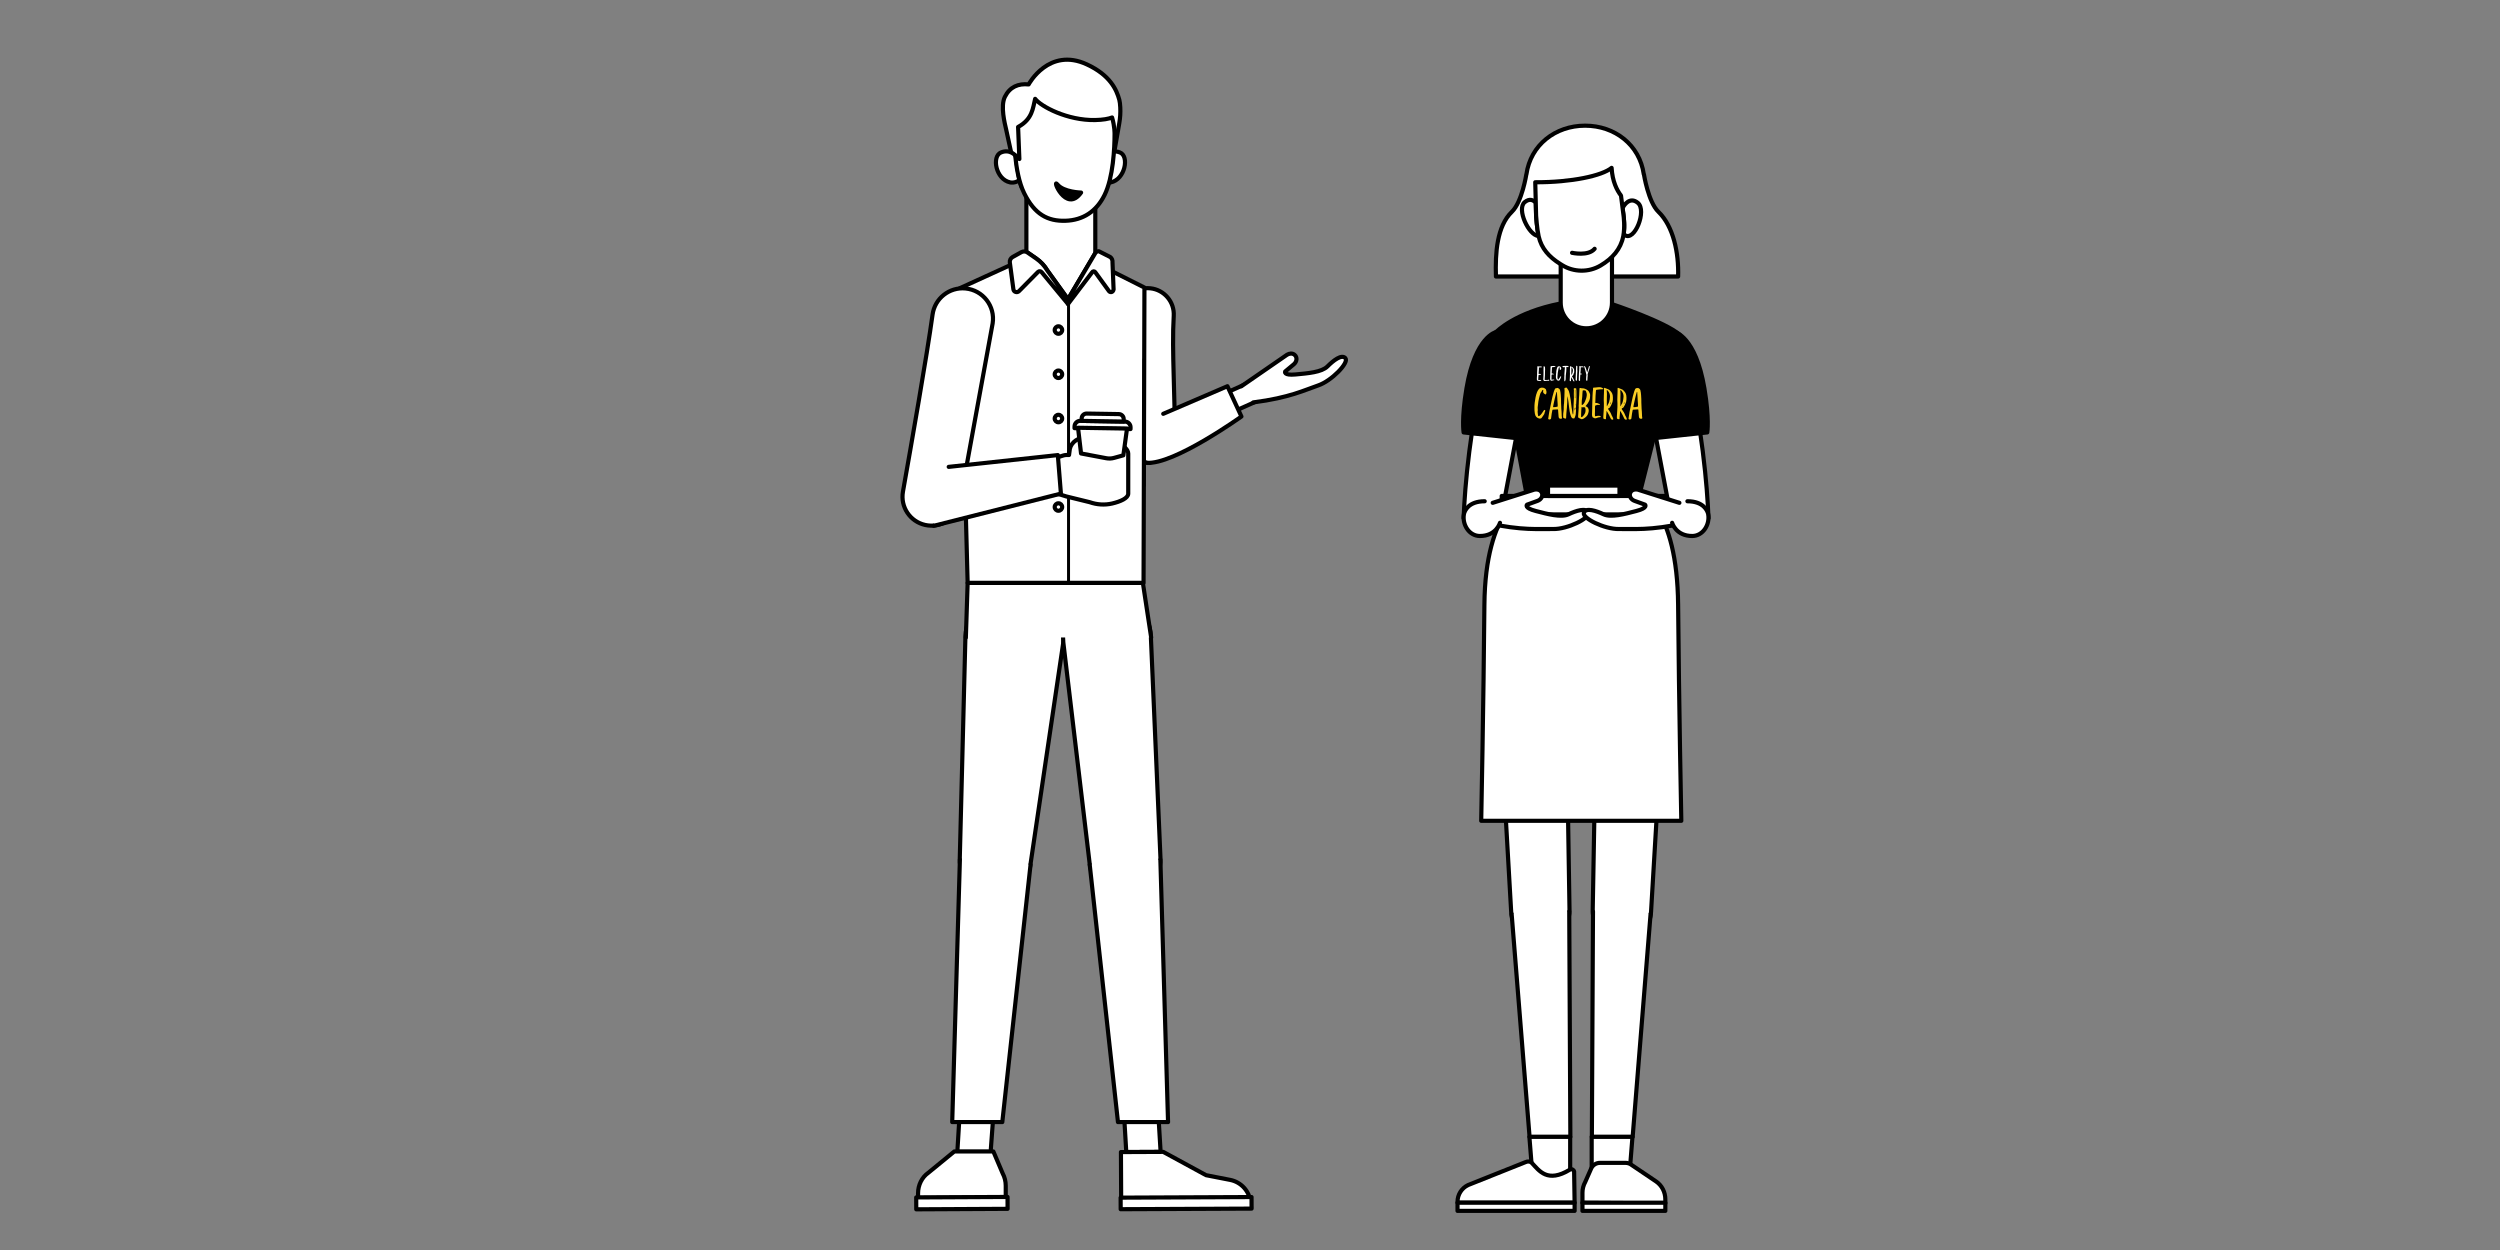 <?xml version="1.0" encoding="UTF-8" standalone="no"?>
<!DOCTYPE svg PUBLIC "-//W3C//DTD SVG 1.1//EN" "http://www.w3.org/Graphics/SVG/1.1/DTD/svg11.dtd">
<!-- Created with Vectornator (http://vectornator.io/) -->
<svg height="100%" stroke-miterlimit="10" style="fill-rule:nonzero;clip-rule:evenodd;stroke-linecap:round;stroke-linejoin:round;" version="1.1" viewBox="0 0 600 300" width="100%" xml:space="preserve" xmlns="http://www.w3.org/2000/svg" xmlns:vectornator="http://vectornator.io" xmlns:xlink="http://www.w3.org/1999/xlink">
<rect x="0" y="0" width="600" height="300" fill="#808080" stroke="none"/>
<defs/>
<g id="Untitled" vectornator:layerName="Untitled">
<g opacity="1" vectornator:layerName="path">
<clipPath id="ClipPath">
<path d="M0 0L600 0L600 300L0 300L0 0Z"/>
</clipPath>
<g clip-path="url(#ClipPath)">
<path d="M276.046 111.068C272.644 111.147 269.859 108.381 269.914 104.979L269.148 75.175C269.299 71.559 272.466 68.819 276.066 69.188C279.416 69.531 281.901 72.453 281.697 75.815C281.185 84.274 282.105 95.614 281.901 105.205" fill="#ffffff" fill-rule="nonzero" opacity="1" stroke="none" vectornator:layerName="path"/>
<path d="M276.046 111.068C272.644 111.147 269.859 108.381 269.914 104.979L269.148 75.175C269.299 71.559 272.466 68.819 276.066 69.188C279.416 69.531 281.901 72.453 281.697 75.815C281.185 84.274 282.105 95.614 281.901 105.205" fill="none" opacity="1" stroke="#000000" stroke-linecap="butt" stroke-linejoin="miter" stroke-width="1" vectornator:layerName="path"/>
<path d="M299.826 91.791L291.83 95.352L293.802 99.779L301.798 96.218" fill="#ffffff" fill-rule="nonzero" opacity="1" stroke="none" vectornator:layerName="path"/>
<path d="M299.826 91.791L291.83 95.352L293.802 99.779L301.798 96.218" fill="none" opacity="1" stroke="#000000" stroke-linecap="butt" stroke-linejoin="miter" stroke-width="1" vectornator:layerName="path"/>
<path d="M279.18 99.315L294.581 92.693L297.941 99.962C297.941 99.962 281.665 111.625 275.171 111.069" fill="#ffffff" fill-rule="nonzero" opacity="1" stroke="none" vectornator:layerName="path"/>
<path d="M279.18 99.315L294.581 92.693L297.941 99.962C297.941 99.962 281.665 111.625 275.171 111.069" fill="none" opacity="1" stroke="#000000" stroke-linecap="butt" stroke-linejoin="miter" stroke-width="1" vectornator:layerName="path"/>
<path d="M261.131 62.219L253.238 62.332L245.554 62.219L230.355 69.171L232.234 139.908L253.238 139.908L274.451 139.908L274.665 69.011L261.131 62.219Z" fill="#ffffff" fill-rule="nonzero" opacity="1" stroke="none" vectornator:layerName="path"/>
<path d="M261.131 62.219L253.238 62.332L245.554 62.219L230.355 69.171L232.234 139.908L253.238 139.908L274.451 139.908L274.665 69.011L261.131 62.219Z" fill="none" opacity="1" stroke="#000000" stroke-linecap="butt" stroke-linejoin="miter" stroke-width="1" vectornator:layerName="path"/>
<path d="M256.448 72.964L256.448 140.048" fill="#ffffff" fill-rule="nonzero" opacity="1" stroke="none" vectornator:layerName="path"/>
<path d="M256.448 72.964L256.448 140.048" fill="none" opacity="1" stroke="#000000" stroke-linecap="butt" stroke-linejoin="miter" stroke-width="0.719" vectornator:layerName="path"/>
<path d="M254.921 79.208C254.921 79.703 254.52 80.105 254.024 80.105C253.529 80.105 253.128 79.703 253.128 79.208C253.128 78.713 253.529 78.311 254.024 78.311C254.52 78.311 254.921 78.713 254.921 79.208" fill="#ffffff" fill-rule="nonzero" opacity="1" stroke="none" vectornator:layerName="path"/>
<path d="M254.921 79.208C254.921 79.703 254.52 80.105 254.024 80.105C253.529 80.105 253.128 79.703 253.128 79.208C253.128 78.713 253.529 78.311 254.024 78.311C254.52 78.311 254.921 78.713 254.921 79.208Z" fill="none" opacity="1" stroke="#000000" stroke-linecap="butt" stroke-linejoin="miter" stroke-width="1" vectornator:layerName="path"/>
<path d="M254.921 89.827C254.921 90.322 254.52 90.724 254.024 90.724C253.529 90.724 253.128 90.322 253.128 89.827C253.128 89.332 253.529 88.93 254.024 88.93C254.52 88.93 254.921 89.332 254.921 89.827" fill="#ffffff" fill-rule="nonzero" opacity="1" stroke="none" vectornator:layerName="path"/>
<path d="M254.921 89.827C254.921 90.322 254.52 90.724 254.024 90.724C253.529 90.724 253.128 90.322 253.128 89.827C253.128 89.332 253.529 88.93 254.024 88.93C254.52 88.93 254.921 89.332 254.921 89.827Z" fill="none" opacity="1" stroke="#000000" stroke-linecap="butt" stroke-linejoin="miter" stroke-width="1" vectornator:layerName="path"/>
<path d="M254.921 100.447C254.921 100.942 254.52 101.344 254.024 101.344C253.529 101.344 253.128 100.942 253.128 100.447C253.128 99.952 253.529 99.55 254.024 99.55C254.52 99.55 254.921 99.952 254.921 100.447" fill="#ffffff" fill-rule="nonzero" opacity="1" stroke="none" vectornator:layerName="path"/>
<path d="M254.921 100.447C254.921 100.942 254.52 101.344 254.024 101.344C253.529 101.344 253.128 100.942 253.128 100.447C253.128 99.952 253.529 99.55 254.024 99.55C254.52 99.55 254.921 99.952 254.921 100.447Z" fill="none" opacity="1" stroke="#000000" stroke-linecap="butt" stroke-linejoin="miter" stroke-width="1" vectornator:layerName="path"/>
<path d="M254.921 111.067C254.921 111.562 254.52 111.964 254.024 111.964C253.529 111.964 253.128 111.562 253.128 111.067C253.128 110.572 253.529 110.17 254.024 110.17C254.52 110.17 254.921 110.572 254.921 111.067" fill="#ffffff" fill-rule="nonzero" opacity="1" stroke="none" vectornator:layerName="path"/>
<path d="M254.921 111.067C254.921 111.562 254.52 111.964 254.024 111.964C253.529 111.964 253.128 111.562 253.128 111.067C253.128 110.572 253.529 110.17 254.024 110.17C254.52 110.17 254.921 110.572 254.921 111.067Z" fill="none" opacity="1" stroke="#000000" stroke-linecap="butt" stroke-linejoin="miter" stroke-width="1" vectornator:layerName="path"/>
<path d="M254.921 121.686C254.921 122.181 254.52 122.583 254.024 122.583C253.529 122.583 253.128 122.181 253.128 121.686C253.128 121.191 253.529 120.789 254.024 120.789C254.52 120.789 254.921 121.191 254.921 121.686" fill="#ffffff" fill-rule="nonzero" opacity="1" stroke="none" vectornator:layerName="path"/>
<path d="M254.921 121.686C254.921 122.181 254.52 122.583 254.024 122.583C253.529 122.583 253.128 122.181 253.128 121.686C253.128 121.191 253.529 120.789 254.024 120.789C254.52 120.789 254.921 121.191 254.921 121.686Z" fill="none" opacity="1" stroke="#000000" stroke-linecap="butt" stroke-linejoin="miter" stroke-width="1" vectornator:layerName="path"/>
<path d="M274.585 116.563L274.585 86.264" fill="#ffffff" fill-rule="nonzero" opacity="1" stroke="none" vectornator:layerName="path"/>
<path d="M274.585 116.563L274.585 86.264" fill="none" opacity="1" stroke="#000000" stroke-linecap="butt" stroke-linejoin="miter" stroke-width="0.719" vectornator:layerName="path"/>
<path d="M231.701 152.723L230.346 206.051C230.184 210.87 234.046 214.864 238.868 214.864C243.232 214.864 246.892 211.568 247.348 207.227L255.335 153.219C255.988 147 248.484 142.54 242.231 142.54C236.549 142.54 231.891 147.045 231.701 152.723" fill="#ffffff" fill-rule="nonzero" opacity="1" stroke="none" vectornator:layerName="path"/>
<path d="M231.701 152.723L230.346 206.051C230.184 210.87 234.046 214.864 238.868 214.864C243.232 214.864 246.892 211.568 247.348 207.227L255.335 153.219C255.988 147 248.484 142.54 242.231 142.54C236.549 142.54 231.891 147.045 231.701 152.723Z" fill="none" opacity="1" stroke="#000000" stroke-linecap="butt" stroke-linejoin="miter" stroke-width="1" vectornator:layerName="path"/>
<path d="M276.204 152.723L278.517 206.051C278.679 210.87 274.817 214.864 269.995 214.864C265.631 214.864 261.971 211.568 261.515 207.227L255.196 154.175C254.543 147.956 259.42 142.54 265.674 142.54C271.355 142.54 276.014 147.045 276.204 152.723" fill="#ffffff" fill-rule="nonzero" opacity="1" stroke="none" vectornator:layerName="path"/>
<path d="M276.204 152.723L278.517 206.051C278.679 210.87 274.817 214.864 269.995 214.864C265.631 214.864 261.971 211.568 261.515 207.227L255.196 154.175C254.543 147.956 259.42 142.54 265.674 142.54C271.355 142.54 276.014 147.045 276.204 152.723Z" fill="none" opacity="1" stroke="#000000" stroke-linecap="butt" stroke-linejoin="miter" stroke-width="1" vectornator:layerName="path"/>
<path d="M231.805 152.998L232.233 139.908L274.294 139.908L276.281 152.998" fill="#ffffff" fill-rule="nonzero" opacity="1" stroke="none" vectornator:layerName="path"/>
<path d="M231.805 152.998L232.233 139.908L274.294 139.908L276.281 152.998" fill="none" opacity="1" stroke="#000000" stroke-linecap="butt" stroke-linejoin="miter" stroke-width="1" vectornator:layerName="path"/>
<path d="M229.762 276.453L230.83 258.887L239.055 258.925L237.752 276.46L229.762 276.453Z" fill="#ffffff" fill-rule="nonzero" opacity="1" stroke="none" vectornator:layerName="path"/>
<path d="M229.762 276.453L230.83 258.887L239.055 258.925L237.752 276.46L229.762 276.453Z" fill="none" opacity="1" stroke="#000000" stroke-linecap="butt" stroke-linejoin="miter" stroke-width="1" vectornator:layerName="path"/>
<path d="M238.405 276.352L229.039 276.352L222.778 281.48C221.253 282.563 220.335 284.408 220.335 286.385L220.335 287.486L241.376 287.363L241.376 284.57C241.376 283.537 241.125 282.522 240.647 281.629L238.405 276.352Z" fill="#ffffff" fill-rule="nonzero" opacity="1" stroke="none" vectornator:layerName="path"/>
<path d="M238.405 276.352L229.039 276.352L222.778 281.48C221.253 282.563 220.335 284.408 220.335 286.385L220.335 287.486L241.376 287.363L241.376 284.57C241.376 283.537 241.125 282.522 240.647 281.629L238.405 276.352Z" fill="none" opacity="1" stroke="#000000" stroke-linecap="butt" stroke-linejoin="miter" stroke-width="1" vectornator:layerName="path"/>
<path d="M219.903 290.236L241.82 290.12L241.808 287.266L219.891 287.381L219.903 290.236Z" fill="#ffffff" fill-rule="nonzero" opacity="1" stroke="none" vectornator:layerName="path"/>
<path d="M219.903 290.236L241.82 290.12L241.808 287.266L219.891 287.381L219.903 290.236" fill="none" opacity="1" stroke="#000000" stroke-linecap="butt" stroke-linejoin="miter" stroke-width="1" vectornator:layerName="path"/>
<path d="M247.332 207.523L240.551 269.3L228.531 269.3L230.375 206.325" fill="#ffffff" fill-rule="nonzero" opacity="1" stroke="none" vectornator:layerName="path"/>
<path d="M247.332 207.523L240.551 269.3L228.531 269.3L230.375 206.325" fill="none" opacity="1" stroke="#000000" stroke-linecap="butt" stroke-linejoin="miter" stroke-width="1" vectornator:layerName="path"/>
<path d="M278.547 276.453L277.479 258.887L269.254 258.925L270.306 276.49L278.547 276.453Z" fill="#ffffff" fill-rule="nonzero" opacity="1" stroke="none" vectornator:layerName="path"/>
<path d="M278.547 276.453L277.479 258.887L269.254 258.925L270.306 276.49L278.547 276.453Z" fill="none" opacity="1" stroke="#000000" stroke-linecap="butt" stroke-linejoin="miter" stroke-width="1" vectornator:layerName="path"/>
<path d="M279.176 276.45L289.449 282.044L295.231 283.174C297.889 283.693 299.886 285.901 300.137 288.597L300.254 289.858L269.088 290L269.027 276.496L279.176 276.45Z" fill="#ffffff" fill-rule="nonzero" opacity="1" stroke="none" vectornator:layerName="path"/>
<path d="M279.176 276.45L289.449 282.044L295.231 283.174C297.889 283.693 299.886 285.901 300.137 288.597L300.254 289.858L269.088 290L269.027 276.496L279.176 276.45Z" fill="none" opacity="1" stroke="#000000" stroke-linecap="butt" stroke-linejoin="miter" stroke-width="1" vectornator:layerName="path"/>
<path d="M268.963 290.209L300.38 290.067L300.368 287.293L268.95 287.435L268.963 290.209Z" fill="#ffffff" fill-rule="nonzero" opacity="1" stroke="none" vectornator:layerName="path"/>
<path d="M268.963 290.209L300.38 290.067L300.368 287.293L268.95 287.435L268.963 290.209" fill="none" opacity="1" stroke="#000000" stroke-linecap="butt" stroke-linejoin="miter" stroke-width="1" vectornator:layerName="path"/>
<path d="M261.531 207.523L268.312 269.3L280.332 269.3L278.488 206.325" fill="#ffffff" fill-rule="nonzero" opacity="1" stroke="none" vectornator:layerName="path"/>
<path d="M261.531 207.523L268.312 269.3L280.332 269.3L278.488 206.325" fill="none" opacity="1" stroke="#000000" stroke-linecap="butt" stroke-linejoin="miter" stroke-width="1" vectornator:layerName="path"/>
<path d="M246.597 60.594L248.66 62.022C249.764 62.786 250.684 63.773 251.358 64.915L256.206 71.656C256.288 71.64 256.368 71.619 256.449 71.6L262.87 60.741L262.87 45.945L246.33 45.945L246.33 60.461C246.422 60.498 246.514 60.536 246.597 60.594" fill="#ffffff" fill-rule="nonzero" opacity="1" stroke="none" vectornator:layerName="path"/>
<path d="M246.597 60.594L248.66 62.022C249.764 62.786 250.684 63.773 251.358 64.915L256.206 71.656C256.288 71.64 256.368 71.619 256.449 71.6L262.87 60.741L262.87 45.945L246.33 45.945L246.33 60.461C246.422 60.498 246.514 60.536 246.597 60.594Z" fill="none" opacity="1" stroke="#000000" stroke-linecap="butt" stroke-linejoin="miter" stroke-width="1" vectornator:layerName="path"/>
<path d="M256.32 71.815L251.358 64.915C250.684 63.774 249.764 62.786 248.66 62.022L246.597 60.594C246.16 60.292 245.582 60.264 245.117 60.523L243.036 61.683C242.556 61.95 242.289 62.472 242.36 63.004L243.215 69.444C243.3 70.079 244.106 70.336 244.563 69.874L249.117 65.266C249.37 65.009 249.803 65.043 250.011 65.336L256.32 72.961L256.32 71.815Z" fill="#ffffff" fill-rule="nonzero" opacity="1" stroke="none" vectornator:layerName="path"/>
<path d="M256.32 71.815L251.358 64.915C250.684 63.774 249.764 62.786 248.66 62.022L246.597 60.594C246.16 60.292 245.582 60.264 245.117 60.523L243.036 61.683C242.556 61.95 242.289 62.472 242.36 63.004L243.215 69.444C243.3 70.079 244.106 70.336 244.563 69.874L249.117 65.266C249.37 65.009 249.803 65.043 250.011 65.336L256.32 72.961L256.32 71.815Z" fill="none" opacity="1" stroke="#000000" stroke-linecap="butt" stroke-linejoin="miter" stroke-width="1" vectornator:layerName="path"/>
<path d="M256.32 71.818L262.87 60.741C263.088 60.432 263.532 60.136 263.912 60.396L266.448 61.682C266.84 61.95 267.058 62.471 267.001 63.004L267.26 69.443C267.191 70.079 266.532 70.336 266.158 69.873L262.832 65.289C262.625 65.033 262.271 65.066 262.101 65.359L256.32 72.964L256.32 71.818Z" fill="#ffffff" fill-rule="nonzero" opacity="1" stroke="none" vectornator:layerName="path"/>
<path d="M256.32 71.818L262.87 60.741C263.088 60.432 263.532 60.136 263.912 60.396L266.448 61.682C266.84 61.95 267.058 62.471 267.001 63.004L267.26 69.443C267.191 70.079 266.532 70.336 266.158 69.873L262.832 65.289C262.625 65.033 262.271 65.066 262.101 65.359L256.32 72.964L256.32 71.818Z" fill="none" opacity="1" stroke="#000000" stroke-linecap="butt" stroke-linejoin="miter" stroke-width="1" vectornator:layerName="path"/>
<path d="M266.895 39.521L268.624 29.591C268.843 28.332 268.935 27.048 268.865 25.771C268.825 25.032 268.753 24.39 268.639 23.967C267.977 21.513 266.423 18.05 260.872 15.467C251.702 11.199 246.873 20.263 246.873 20.263C244.401 19.994 242.349 20.863 241.172 23.24C240.069 25.467 241.149 29.655 241.483 31.113L243.493 40.363L245.223 45.014" fill="#ffffff" fill-rule="nonzero" opacity="1" stroke="none" vectornator:layerName="path"/>
<path d="M266.895 39.521L268.624 29.591C268.843 28.332 268.935 27.048 268.865 25.771C268.825 25.032 268.753 24.39 268.639 23.967C267.977 21.513 266.423 18.05 260.872 15.467C251.702 11.199 246.873 20.263 246.873 20.263C244.401 19.994 242.349 20.863 241.172 23.24C240.069 25.467 241.149 29.655 241.483 31.113L243.493 40.363L245.223 45.014" fill="none" opacity="1" stroke="#000000" stroke-linecap="butt" stroke-linejoin="miter" stroke-width="1" vectornator:layerName="path"/>
<path d="M265.35 37.49C265.35 37.49 266.468 35.712 268.774 36.587C271.079 37.461 270.036 43.061 266.578 43.774C266.578 43.774 265.338 44.045 264.366 43.196C264.366 43.196 265.216 39.06 265.35 37.49" fill="#ffffff" fill-rule="nonzero" opacity="1" stroke="none" vectornator:layerName="path"/>
<path d="M265.35 37.49C265.35 37.49 266.468 35.712 268.774 36.587C271.079 37.461 270.036 43.061 266.578 43.774C266.578 43.774 265.338 44.045 264.366 43.196C264.366 43.196 265.216 39.06 265.35 37.49Z" fill="none" opacity="1" stroke="#000000" stroke-linecap="butt" stroke-linejoin="miter" stroke-width="1" vectornator:layerName="path"/>
<path d="M243.795 37.426C243.795 37.426 242.43 35.683 240.241 36.586C237.961 37.526 238.978 43.06 242.436 43.774C242.436 43.774 243.676 44.044 244.648 43.196C244.648 43.196 243.929 38.996 243.795 37.426" fill="#ffffff" fill-rule="nonzero" opacity="1" stroke="none" vectornator:layerName="path"/>
<path d="M243.795 37.426C243.795 37.426 242.43 35.683 240.241 36.586C237.961 37.526 238.978 43.06 242.436 43.774C242.436 43.774 243.676 44.044 244.648 43.196C244.648 43.196 243.929 38.996 243.795 37.426Z" fill="none" opacity="1" stroke="#000000" stroke-linecap="butt" stroke-linejoin="miter" stroke-width="1" vectornator:layerName="path"/>
<path d="M266.897 28.197C266.041 28.526 264.763 28.773 262.817 28.811C256.188 28.939 249.842 25.57 248.435 23.721C247.896 25.875 247.815 28.587 244.343 30.473L244.648 38.16L243.646 37.298C243.927 40.211 244.525 43.793 245.801 46.376C248.323 51.484 251.471 53.112 255.696 52.986C259.92 52.86 263.143 50.742 265.091 46.806C267.167 42.614 267.498 35.552 267.497 32.177C267.497 32.177 267.549 30.39 266.897 28.197" fill="#ffffff" fill-rule="nonzero" opacity="1" stroke="none" vectornator:layerName="path"/>
<path d="M266.897 28.197C266.041 28.526 264.763 28.773 262.817 28.811C256.188 28.939 249.842 25.57 248.435 23.721C247.896 25.875 247.815 28.587 244.343 30.473L244.648 38.16L243.646 37.298C243.927 40.211 244.525 43.793 245.801 46.376C248.323 51.484 251.471 53.112 255.696 52.986C259.92 52.86 263.143 50.742 265.091 46.806C267.167 42.614 267.498 35.552 267.497 32.177C267.497 32.177 267.549 30.39 266.897 28.197Z" fill="none" opacity="1" stroke="#000000" stroke-linecap="butt" stroke-linejoin="miter" stroke-width="1" vectornator:layerName="path"/>
<path d="M367.914 162.055C363.304 162.05 359.641 165.926 359.906 170.528L362.681 218.817C362.84 222.567 365.927 225.525 369.68 225.525C373.548 225.525 376.684 222.389 376.684 218.521L375.917 169.942C375.848 165.569 372.287 162.06 367.914 162.055" fill="#ffffff" fill-rule="nonzero" opacity="1" stroke="none" vectornator:layerName="path"/>
<path d="M367.914 162.055C363.304 162.05 359.641 165.926 359.906 170.528L362.681 218.817C362.84 222.567 365.927 225.525 369.68 225.525C373.548 225.525 376.684 222.389 376.684 218.521L375.917 169.942C375.848 165.569 372.287 162.06 367.914 162.055Z" fill="none" opacity="1" stroke="#000000" stroke-linecap="round" stroke-linejoin="round" stroke-width="1" vectornator:layerName="path"/>
<path d="M362.792 219.339L367.097 272.845L376.885 272.845L376.617 218.753" fill="#ffffff" fill-rule="nonzero" opacity="1" stroke="none" vectornator:layerName="path"/>
<path d="M362.792 219.339L367.097 272.845L376.885 272.845L376.617 218.753" fill="none" opacity="1" stroke="#000000" stroke-linecap="round" stroke-linejoin="round" stroke-width="1" vectornator:layerName="path"/>
<path d="M367.053 272.844L367.82 282.422L376.842 282.422L376.842 272.844L367.053 272.844Z" fill="#ffffff" fill-rule="nonzero" opacity="1" stroke="none" vectornator:layerName="path"/>
<path d="M367.053 272.844L367.82 282.422L376.842 282.422L376.842 272.844L367.053 272.844Z" fill="none" opacity="1" stroke="#000000" stroke-linecap="round" stroke-linejoin="round" stroke-width="1" vectornator:layerName="path"/>
<path d="M377.789 281.185L377.906 288.652L349.805 288.652L349.805 288.434C349.805 286.714 350.794 285.148 352.347 284.408L366.116 278.914C366.611 278.678 367.248 278.688 367.625 279.087C369.405 280.965 371.359 284.024 376.791 280.705C377.185 280.464 377.701 280.732 377.789 281.185" fill="#ffffff" fill-rule="nonzero" opacity="1" stroke="none" vectornator:layerName="path"/>
<path d="M377.789 281.185L377.906 288.652L349.805 288.652L349.805 288.434C349.805 286.714 350.794 285.148 352.347 284.408L366.116 278.914C366.611 278.678 367.248 278.688 367.625 279.087C369.405 280.965 371.359 284.024 376.791 280.705C377.185 280.464 377.701 280.732 377.789 281.185Z" fill="none" opacity="1" stroke="#000000" stroke-linecap="round" stroke-linejoin="round" stroke-width="1" vectornator:layerName="path"/>
<path d="M349.805 290.611L377.906 290.611L377.906 288.652L349.805 288.652L349.805 290.611Z" fill="#ffffff" fill-rule="nonzero" opacity="1" stroke="none" vectornator:layerName="path"/>
<path d="M349.805 290.611L377.906 290.611L377.906 288.652L349.805 288.652L349.805 290.611Z" fill="none" opacity="1" stroke="#000000" stroke-linecap="round" stroke-linejoin="round" stroke-width="1" vectornator:layerName="path"/>
<path d="M391.114 162.037C395.73 162.032 399.395 165.917 399.121 170.525L396.252 218.817C396.093 222.567 393.007 225.525 389.254 225.525C385.385 225.525 382.249 222.389 382.249 218.52L383.111 169.907C383.189 165.542 386.748 162.042 391.114 162.037" fill="#ffffff" fill-rule="nonzero" opacity="1" stroke="none" vectornator:layerName="path"/>
<path d="M391.114 162.037C395.73 162.032 399.395 165.917 399.121 170.525L396.252 218.817C396.093 222.567 393.007 225.525 389.254 225.525C385.385 225.525 382.249 222.389 382.249 218.52L383.111 169.907C383.189 165.542 386.748 162.042 391.114 162.037Z" fill="none" opacity="1" stroke="#000000" stroke-linecap="round" stroke-linejoin="round" stroke-width="1" vectornator:layerName="path"/>
<path d="M396.141 219.339L391.837 272.845L382.048 272.845L382.316 218.753" fill="#ffffff" fill-rule="nonzero" opacity="1" stroke="none" vectornator:layerName="path"/>
<path d="M396.141 219.339L391.837 272.845L382.048 272.845L382.316 218.753" fill="none" opacity="1" stroke="#000000" stroke-linecap="round" stroke-linejoin="round" stroke-width="1" vectornator:layerName="path"/>
<path d="M391.793 272.844L391.026 282.422L382.004 282.422L382.004 272.844L391.793 272.844Z" fill="#ffffff" fill-rule="nonzero" opacity="1" stroke="none" vectornator:layerName="path"/>
<path d="M391.793 272.844L391.026 282.422L382.004 282.422L382.004 272.844L391.793 272.844Z" fill="none" opacity="1" stroke="#000000" stroke-linecap="round" stroke-linejoin="round" stroke-width="1" vectornator:layerName="path"/>
<path d="M383.985 279.088L390.151 279.088C390.67 279.088 391.175 279.263 391.582 279.584L397.468 283.555C398.848 284.498 399.679 286.105 399.679 287.828L399.679 288.787L379.792 288.679L379.792 286.247C379.792 285.347 380.019 284.463 380.451 283.684L381.874 280.46C382.242 279.626 383.07 279.088 383.985 279.088" fill="#ffffff" fill-rule="nonzero" opacity="1" stroke="none" vectornator:layerName="path"/>
<path d="M383.985 279.088L390.151 279.088C390.67 279.088 391.175 279.263 391.582 279.584L397.468 283.555C398.848 284.498 399.679 286.105 399.679 287.828L399.679 288.787L379.792 288.679L379.792 286.247C379.792 285.347 380.019 284.463 380.451 283.684L381.874 280.46C382.242 279.626 383.07 279.088 383.985 279.088Z" fill="none" opacity="1" stroke="#000000" stroke-linecap="round" stroke-linejoin="round" stroke-width="1" vectornator:layerName="path"/>
<path d="M379.792 290.611L399.679 290.611L399.679 288.652L379.792 288.652L379.792 290.611Z" fill="#ffffff" fill-rule="nonzero" opacity="1" stroke="none" vectornator:layerName="path"/>
<path d="M379.792 290.611L399.679 290.611L399.679 288.652L379.792 288.652L379.792 290.611Z" fill="none" opacity="1" stroke="#000000" stroke-linecap="round" stroke-linejoin="round" stroke-width="1" vectornator:layerName="path"/>
<path d="M356.256 145.175C356.453 121.752 366.317 118.203 366.317 118.203L393.595 118.203C393.595 118.203 402.551 121.752 402.748 145.175C402.945 168.598 403.513 196.99 403.513 196.99L355.491 196.99C355.491 196.99 356.059 168.598 356.256 145.175" fill="#ffffff" fill-rule="nonzero" opacity="1" stroke="none" vectornator:layerName="path"/>
<path d="M356.256 145.175C356.453 121.752 366.317 118.203 366.317 118.203L393.595 118.203C393.595 118.203 402.551 121.752 402.748 145.175C402.945 168.598 403.513 196.99 403.513 196.99L355.491 196.99C355.491 196.99 356.059 168.598 356.256 145.175Z" fill="none" opacity="1" stroke="#000000" stroke-linecap="round" stroke-linejoin="round" stroke-width="1" vectornator:layerName="path"/>
<path d="M351.272 124.366C351.557 116.57 352.746 102.774 356.969 83.83L356.971 83.831C357.51 81.213 359.924 79.345 362.656 79.562C365.615 79.797 367.823 82.387 367.587 85.345C367.557 85.733 367.483 86.107 367.376 86.464L360.223 124.366" fill="#ffffff" fill-rule="nonzero" opacity="1" stroke="none" vectornator:layerName="path"/>
<path d="M351.272 124.366C351.557 116.57 352.746 102.774 356.969 83.83L356.971 83.831C357.51 81.213 359.924 79.345 362.656 79.562C365.615 79.797 367.823 82.387 367.587 85.345C367.557 85.733 367.483 86.107 367.376 86.464L360.223 124.366" fill="none" opacity="1" stroke="#000000" stroke-linecap="round" stroke-linejoin="round" stroke-width="1" vectornator:layerName="path"/>
<path d="M399.786 123.459L360.414 123.459L360.414 119.03L368.473 119.03L399.786 119.03L399.786 123.459Z" fill="#ffffff" fill-rule="nonzero" opacity="1" stroke="none" vectornator:layerName="path"/>
<path d="M399.786 123.459L360.414 123.459L360.414 119.03L368.473 119.03L399.786 119.03L399.786 123.459Z" fill="none" opacity="1" stroke="#000000" stroke-linecap="round" stroke-linejoin="round" stroke-width="1" vectornator:layerName="path"/>
<path d="M410.032 124.366C409.747 116.57 408.558 102.774 404.335 83.83L404.333 83.831C403.794 81.213 401.38 79.345 398.648 79.562C395.689 79.797 393.481 82.387 393.717 85.345C393.747 85.733 393.821 86.107 393.928 86.464L401.081 124.366" fill="#ffffff" fill-rule="nonzero" opacity="1" stroke="none" vectornator:layerName="path"/>
<path d="M410.032 124.366C409.747 116.57 408.558 102.774 404.335 83.83L404.333 83.831C403.794 81.213 401.38 79.345 398.648 79.562C395.689 79.797 393.481 82.387 393.717 85.345C393.747 85.733 393.821 86.107 393.928 86.464L401.081 124.366" fill="none" opacity="1" stroke="#000000" stroke-linecap="round" stroke-linejoin="round" stroke-width="1" vectornator:layerName="path"/>
<path d="M386.875 72.983C386.875 72.983 399.757 77.279 403.131 80.343L393.596 118.203L366.296 118.203L359.086 79.679C359.086 79.679 363.5 74.991 374.566 72.832L386.875 72.983Z" fill="#000000" fill-rule="nonzero" opacity="1" stroke="none" vectornator:layerName="path"/>
<path d="M386.875 72.983C386.875 72.983 399.757 77.279 403.131 80.343L393.596 118.203L366.296 118.203L359.086 79.679C359.086 79.679 363.5 74.991 374.566 72.832L386.875 72.983Z" fill="none" opacity="1" stroke="#000000" stroke-linecap="round" stroke-linejoin="round" stroke-width="1" vectornator:layerName="path"/>
<path d="M385.45 66.36L359.025 66.36C358.845 60.721 359.24 54.318 362.86 50.818C365.293 48.467 366.328 41.808 366.328 41.808L366.345 41.809C367.347 34.794 373.26 30.161 380.424 30.161C387.589 30.161 393.502 34.794 394.504 41.81L394.536 41.809C394.536 41.809 395.576 48.467 398.008 50.818C401.628 54.318 402.928 60.721 402.748 66.36L385.45 66.36Z" fill="#ffffff" fill-rule="nonzero" opacity="1" stroke="none" vectornator:layerName="path"/>
<path d="M385.45 66.36L359.025 66.36C358.845 60.721 359.24 54.318 362.86 50.818C365.293 48.467 366.328 41.808 366.328 41.808L366.345 41.809C367.347 34.794 373.26 30.161 380.424 30.161C387.589 30.161 393.502 34.794 394.504 41.81L394.536 41.809C394.536 41.809 395.576 48.467 398.008 50.818C401.628 54.318 402.928 60.721 402.748 66.36L385.45 66.36" fill="none" opacity="1" stroke="#000000" stroke-linecap="round" stroke-linejoin="round" stroke-width="1" vectornator:layerName="path"/>
<path d="M380.721 78.794L380.721 78.794C384.12 78.794 386.875 76.039 386.875 72.64L386.875 59.541L374.567 59.541L374.567 72.64C374.567 76.039 377.322 78.794 380.721 78.794" fill="#ffffff" fill-rule="nonzero" opacity="1" stroke="none" vectornator:layerName="path"/>
<path d="M380.721 78.794L380.721 78.794C384.12 78.794 386.875 76.039 386.875 72.64L386.875 59.541L374.567 59.541L374.567 72.64C374.567 76.039 377.322 78.794 380.721 78.794Z" fill="none" opacity="1" stroke="#000000" stroke-linecap="round" stroke-linejoin="round" stroke-width="1" vectornator:layerName="path"/>
<path d="M393.076 48.678C391.139 47.097 389.738 49.25 389.422 49.952C389.655 51.778 390.063 54.115 389.663 56.256L389.954 56.409C392.266 58.116 395.329 50.517 393.076 48.678" fill="#ffffff" fill-rule="nonzero" opacity="1" stroke="none" vectornator:layerName="path"/>
<path d="M393.076 48.678C391.139 47.097 389.738 49.25 389.422 49.952C389.655 51.778 390.063 54.115 389.663 56.256L389.954 56.409C392.266 58.116 395.329 50.517 393.076 48.678Z" fill="none" opacity="1" stroke="#000000" stroke-linecap="round" stroke-linejoin="round" stroke-width="1" vectornator:layerName="path"/>
<path d="M368.666 51.778L368.586 48.654C367.995 48.004 367.103 47.558 365.936 48.511C363.907 50.167 366.945 56.605 369.259 56.63C368.858 54.846 368.666 51.778 368.666 51.778" fill="#ffffff" fill-rule="nonzero" opacity="1" stroke="none" vectornator:layerName="path"/>
<path d="M368.666 51.778L368.586 48.654C367.995 48.004 367.103 47.558 365.936 48.511C363.907 50.167 366.945 56.605 369.259 56.63C368.858 54.846 368.666 51.778 368.666 51.778Z" fill="none" opacity="1" stroke="#000000" stroke-linecap="round" stroke-linejoin="round" stroke-width="1" vectornator:layerName="path"/>
<path d="M389.656 51.778L389.038 46.936C388.063 45.669 386.977 43.559 386.784 40.288C384.496 42.18 377.165 43.781 368.46 43.741L368.666 51.778C368.666 51.778 368.872 54.932 369.281 56.732C369.942 59.65 371.804 61.689 374.436 63.331L374.915 63.63C377.699 65.366 381.296 65.407 384.123 63.733C386.973 62.045 388.97 59.82 389.584 56.689C390.025 54.442 389.656 51.778 389.656 51.778" fill="#ffffff" fill-rule="nonzero" opacity="1" stroke="none" vectornator:layerName="path"/>
<path d="M389.656 51.778L389.038 46.936C388.063 45.669 386.977 43.559 386.784 40.288C384.496 42.18 377.165 43.781 368.46 43.741L368.666 51.778C368.666 51.778 368.872 54.932 369.281 56.732C369.942 59.65 371.804 61.689 374.436 63.331L374.915 63.63C377.699 65.366 381.296 65.407 384.123 63.733C386.973 62.045 388.97 59.82 389.584 56.689C390.025 54.442 389.656 51.778 389.656 51.778Z" fill="none" opacity="1" stroke="#000000" stroke-linecap="round" stroke-linejoin="round" stroke-width="1" vectornator:layerName="path"/>
<path d="M351.957 93.21C350.722 100.542 351.27 103.78 351.27 103.78L363.851 105.14L359.086 79.68C359.086 79.68 354.065 80.692 351.957 93.21" fill="#000000" fill-rule="nonzero" opacity="1" stroke="none" vectornator:layerName="path"/>
<path d="M351.957 93.21C350.722 100.542 351.27 103.78 351.27 103.78L363.851 105.14L359.086 79.68C359.086 79.68 354.065 80.692 351.957 93.21Z" fill="none" opacity="1" stroke="#000000" stroke-linecap="round" stroke-linejoin="round" stroke-width="1" vectornator:layerName="path"/>
<path d="M388.676 119.03L371.523 119.03L371.523 116.542L388.676 116.542L388.676 119.03Z" fill="#ffffff" fill-rule="nonzero" opacity="1" stroke="none" vectornator:layerName="path"/>
<path d="M388.676 119.03L371.523 119.03L371.523 116.542L388.676 116.542L388.676 119.03Z" fill="none" opacity="1" stroke="#000000" stroke-linecap="round" stroke-linejoin="round" stroke-width="1" vectornator:layerName="path"/>
<path d="M356.779 125.5L356.779 125.494C356.783 125.495 356.786 125.497 356.79 125.498C365.339 127.418 369.508 126.883 372.762 126.963C376.185 127.046 381.658 124.351 381.174 123.051C380.69 121.751 378.206 122.596 376.439 123.431C374.671 124.265 371.463 123.387 368.572 122.635C365.689 121.884 366.481 121.125 366.481 121.125L369.02 120.205C369.959 119.865 370.425 118.891 369.973 118.13C369.633 117.541 368.939 117.372 368.271 117.497L358.253 120.678" fill="#ffffff" fill-rule="nonzero" opacity="1" stroke="none" vectornator:layerName="path"/>
<path d="M356.779 125.5L356.779 125.494C356.783 125.495 356.786 125.497 356.79 125.498C365.339 127.418 369.508 126.883 372.762 126.963C376.185 127.046 381.658 124.351 381.174 123.051C380.69 121.751 378.206 122.596 376.439 123.431C374.671 124.265 371.463 123.387 368.572 122.635C365.689 121.884 366.481 121.125 366.481 121.125L369.02 120.205C369.959 119.865 370.425 118.891 369.973 118.13C369.633 117.541 368.939 117.372 368.271 117.497L358.253 120.678" fill="none" opacity="1" stroke="#000000" stroke-linecap="round" stroke-linejoin="round" stroke-width="1" vectornator:layerName="path"/>
<path d="M356.323 120.301C352.417 120.301 351.478 122.628 351.34 123.404C350.893 125.913 352.597 128.621 355.144 128.639C359.086 128.668 359.994 125.477 359.994 125.477" fill="#ffffff" fill-rule="nonzero" opacity="1" stroke="none" vectornator:layerName="path"/>
<path d="M356.323 120.301C352.417 120.301 351.478 122.628 351.34 123.404C350.893 125.913 352.597 128.621 355.144 128.639C359.086 128.668 359.994 125.477 359.994 125.477" fill="none" opacity="1" stroke="#000000" stroke-linecap="round" stroke-linejoin="round" stroke-width="1" vectornator:layerName="path"/>
<path d="M409.056 93.21C410.291 100.542 409.743 103.78 409.743 103.78L397.162 105.14L401.927 79.68C401.927 79.68 406.948 80.692 409.056 93.21" fill="#000000" fill-rule="nonzero" opacity="1" stroke="none" vectornator:layerName="path"/>
<path d="M409.056 93.21C410.291 100.542 409.743 103.78 409.743 103.78L397.162 105.14L401.927 79.68C401.927 79.68 406.948 80.692 409.056 93.21Z" fill="none" opacity="1" stroke="#000000" stroke-linecap="round" stroke-linejoin="round" stroke-width="1" vectornator:layerName="path"/>
<path d="M404.525 125.5L404.525 125.494C404.521 125.495 404.518 125.497 404.514 125.498C395.965 127.418 391.796 126.883 388.542 126.963C385.119 127.046 379.646 124.351 380.13 123.051C380.614 121.751 383.098 122.596 384.865 123.431C386.633 124.265 389.841 123.387 392.732 122.635C395.615 121.884 394.823 121.125 394.823 121.125L392.284 120.205C391.345 119.865 390.879 118.891 391.331 118.13C391.671 117.541 392.365 117.372 393.033 117.497L403.051 120.678" fill="#ffffff" fill-rule="nonzero" opacity="1" stroke="none" vectornator:layerName="path"/>
<path d="M404.525 125.5L404.525 125.494C404.521 125.495 404.518 125.497 404.514 125.498C395.965 127.418 391.796 126.883 388.542 126.963C385.119 127.046 379.646 124.351 380.13 123.051C380.614 121.751 383.098 122.596 384.865 123.431C386.633 124.265 389.841 123.387 392.732 122.635C395.615 121.884 394.823 121.125 394.823 121.125L392.284 120.205C391.345 119.865 390.879 118.891 391.331 118.13C391.671 117.541 392.365 117.372 393.033 117.497L403.051 120.678" fill="none" opacity="1" stroke="#000000" stroke-linecap="round" stroke-linejoin="round" stroke-width="1" vectornator:layerName="path"/>
<path d="M404.981 120.301C408.887 120.301 409.826 122.628 409.964 123.404C410.411 125.913 408.707 128.621 406.16 128.639C402.218 128.668 401.31 125.477 401.31 125.477" fill="#ffffff" fill-rule="nonzero" opacity="1" stroke="none" vectornator:layerName="path"/>
<path d="M404.981 120.301C408.887 120.301 409.826 122.628 409.964 123.404C410.411 125.913 408.707 128.621 406.16 128.639C402.218 128.668 401.31 125.477 401.31 125.477" fill="none" opacity="1" stroke="#000000" stroke-linecap="round" stroke-linejoin="round" stroke-width="1" vectornator:layerName="path"/>
<path d="M369.655 91.183C369.749 91.168 369.844 91.203 369.908 91.292C369.928 91.317 369.923 91.352 369.898 91.367C369.864 91.392 369.824 91.397 369.789 91.397C369.655 91.407 369.526 91.417 369.397 91.426C369.233 91.441 369.083 91.382 368.934 91.317C368.885 91.297 368.87 91.248 368.86 91.193C368.84 91.099 368.835 90.999 368.845 90.905C368.855 90.785 368.855 90.666 368.86 90.552C368.87 90.383 368.875 90.214 368.89 90.045C368.915 89.747 368.905 89.454 368.919 89.16C368.929 88.942 368.944 88.728 368.954 88.514C368.969 88.331 368.979 88.152 368.964 87.968C368.959 87.908 368.994 87.873 369.044 87.898C369.168 87.958 369.292 87.923 369.416 87.928C369.521 87.933 369.63 87.928 369.735 87.933C369.824 87.933 369.908 87.953 369.993 87.993C370.008 87.998 370.028 88.008 370.048 88.022C370.067 88.042 370.087 88.067 370.077 88.097C370.072 88.137 370.038 88.137 370.008 88.142C369.943 88.152 369.874 88.157 369.809 88.152C369.739 88.147 369.675 88.157 369.61 88.177C369.541 88.201 369.471 88.211 369.397 88.196C369.342 88.191 369.332 88.201 369.332 88.261C369.332 88.301 369.342 88.341 369.342 88.385C369.347 88.5 369.352 88.614 369.332 88.723C369.307 88.837 369.312 88.952 369.307 89.066C369.297 89.26 369.282 89.449 369.272 89.643C369.272 89.667 369.267 89.687 369.272 89.707C369.272 89.737 369.292 89.757 369.322 89.752C369.352 89.752 369.387 89.742 369.421 89.737C369.541 89.727 369.655 89.727 369.769 89.772C369.799 89.782 369.834 89.797 369.849 89.831C369.869 89.861 369.854 89.901 369.814 89.911C369.744 89.926 369.675 89.941 369.605 89.946C369.506 89.956 369.416 89.99 369.317 89.99C369.287 89.99 369.272 90.005 369.267 90.035C369.262 90.055 369.257 90.075 369.252 90.095C369.243 90.284 369.223 90.467 369.198 90.651C369.183 90.79 369.203 90.93 369.178 91.069C369.178 91.089 369.183 91.108 369.188 91.128C369.203 91.203 369.213 91.213 369.292 91.208L369.352 91.208C369.377 91.203 369.397 91.203 369.426 91.198C369.496 91.193 369.576 91.198 369.655 91.183" fill="#ffffff" fill-rule="nonzero" opacity="1" stroke="none" vectornator:layerName="path"/>
<path d="M371.449 91.188C371.514 91.193 371.573 91.183 371.623 91.138C371.658 91.104 371.692 91.104 371.727 91.113C371.767 91.123 371.792 91.143 371.792 91.183C371.792 91.223 371.792 91.267 371.807 91.307C371.822 91.342 371.802 91.367 371.772 91.377C371.717 91.397 371.663 91.397 371.608 91.387C371.464 91.362 371.325 91.382 371.186 91.397C371.121 91.402 371.051 91.402 370.987 91.412C370.932 91.417 370.873 91.422 370.823 91.436C370.723 91.461 370.644 91.436 370.554 91.387C370.42 91.312 370.376 91.198 370.381 91.049C370.391 90.855 370.395 90.656 370.415 90.462C370.435 90.269 370.435 90.075 370.44 89.876C370.445 89.682 370.45 89.488 370.45 89.29C370.45 89.146 370.44 89.001 370.44 88.857C370.445 88.624 370.455 88.39 370.46 88.157L370.46 87.968C370.46 87.928 370.475 87.913 370.515 87.908C370.654 87.898 370.793 88.013 370.798 88.152C370.808 88.336 370.818 88.519 370.823 88.698C370.823 88.758 370.808 88.818 370.808 88.877C370.803 89.26 370.788 89.638 370.788 90.02C370.788 90.214 370.783 90.413 370.748 90.607C370.719 90.776 370.723 90.945 370.723 91.113C370.719 91.173 370.733 91.188 370.798 91.188C370.878 91.193 370.957 91.193 371.022 91.193C371.176 91.173 371.31 91.178 371.449 91.188" fill="#ffffff" fill-rule="nonzero" opacity="1" stroke="none" vectornator:layerName="path"/>
<path d="M372.065 89.489C372.085 89.111 372.08 88.739 372.115 88.361C372.125 88.267 372.135 88.172 372.15 88.078C372.155 88.038 372.15 87.998 372.145 87.963C372.14 87.909 372.164 87.879 372.219 87.879C372.388 87.884 372.552 87.844 372.721 87.834C372.801 87.829 372.88 87.829 372.96 87.829C373.049 87.834 373.129 87.879 373.208 87.919C373.243 87.939 373.278 87.963 373.312 87.988C373.337 88.008 373.322 88.053 373.292 88.058C373.263 88.063 373.233 88.068 373.203 88.063C373.014 88.058 372.825 88.093 372.641 88.112C372.482 88.132 372.482 88.132 372.473 88.291C372.443 88.654 372.413 89.022 372.413 89.39C372.413 89.444 372.398 89.504 372.398 89.564C372.393 89.608 372.413 89.633 372.453 89.628C372.602 89.608 372.726 89.673 372.85 89.732C372.885 89.752 372.945 89.757 372.93 89.817C372.915 89.867 372.86 89.832 372.83 89.852C372.82 89.857 372.805 89.857 372.791 89.852C372.666 89.817 372.552 89.877 372.438 89.906C372.398 89.916 372.383 89.946 372.378 89.981C372.363 90.07 372.373 90.16 372.368 90.244C372.363 90.463 372.378 90.687 372.358 90.905C372.353 90.965 372.358 91.029 372.368 91.094C372.373 91.139 372.383 91.149 372.433 91.139C372.522 91.124 372.612 91.114 372.696 91.089C372.771 91.074 372.84 91.094 372.91 91.099C372.925 91.099 372.94 91.109 372.955 91.114C372.994 91.129 373.034 91.149 373.029 91.193C373.029 91.243 372.974 91.238 372.94 91.248C372.925 91.253 372.91 91.248 372.89 91.253C372.791 91.263 372.691 91.278 372.597 91.323C372.562 91.343 372.517 91.353 372.477 91.367C372.403 91.387 372.328 91.377 372.259 91.343C372.214 91.318 372.179 91.283 372.125 91.273C372.095 91.263 372.085 91.233 372.075 91.203C372.04 91.109 372.025 91.015 372.03 90.915C372.035 90.697 372.045 90.473 372.05 90.249C372.05 90.229 372.05 90.215 372.055 90.195L372.05 90.195C372.055 89.961 372.05 89.723 372.065 89.489" fill="#ffffff" fill-rule="nonzero" opacity="1" stroke="none" vectornator:layerName="path"/>
<path d="M374.306 88.167C374.291 88.127 374.266 88.117 374.231 88.142C374.167 88.187 374.112 88.237 374.092 88.316C374.058 88.445 374.013 88.574 374.003 88.709C373.993 88.818 373.963 88.927 373.943 89.032C373.923 89.101 373.913 89.171 373.908 89.245C373.904 89.3 373.899 89.355 373.879 89.404C373.874 89.434 373.864 89.464 373.864 89.494C373.859 89.648 373.819 89.802 373.819 89.956C373.824 90.055 373.804 90.16 373.794 90.259C373.769 90.488 373.764 90.711 373.839 90.935C373.854 90.98 373.859 91.024 373.879 91.069C373.904 91.124 373.938 91.134 373.988 91.099C374.008 91.084 374.028 91.064 374.038 91.044C374.112 90.94 374.187 90.841 374.256 90.736C374.346 90.602 374.43 90.473 374.515 90.344C374.525 90.329 374.535 90.314 374.544 90.304C374.569 90.284 374.599 90.279 374.629 90.289C374.654 90.299 374.669 90.324 374.669 90.349C374.669 90.383 374.669 90.418 374.659 90.453C374.619 90.637 374.554 90.816 374.45 90.975C374.425 91.009 374.405 91.049 374.395 91.089C374.381 91.129 374.356 91.164 374.336 91.198C374.241 91.347 374.067 91.397 373.904 91.337C373.899 91.333 373.899 91.333 373.894 91.333C373.68 91.273 373.576 91.119 373.506 90.93C373.456 90.801 373.421 90.667 373.416 90.522C373.416 90.408 373.416 90.299 373.426 90.185C373.436 90.105 373.446 90.026 373.436 89.946C373.426 89.901 373.441 89.852 373.446 89.807C373.466 89.653 373.481 89.499 373.501 89.34C373.511 89.27 373.501 89.201 373.506 89.131C373.516 89.022 373.536 88.912 373.561 88.803C373.585 88.679 373.625 88.55 373.655 88.425C373.68 88.316 373.72 88.212 373.769 88.117C373.844 87.983 373.953 87.899 374.117 87.904C374.172 87.909 374.231 87.914 374.291 87.924C374.455 87.948 374.564 88.043 374.629 88.197C374.669 88.291 374.704 88.391 374.694 88.5C374.679 88.609 374.614 88.689 374.535 88.748C374.46 88.808 374.351 88.753 374.336 88.659C374.326 88.594 374.321 88.53 374.331 88.47C374.356 88.366 374.336 88.266 374.306 88.167" fill="#ffffff" fill-rule="nonzero" opacity="1" stroke="none" vectornator:layerName="path"/>
<path d="M375.449 90.229C375.454 90.189 375.459 90.15 375.454 90.11C375.429 89.931 375.454 89.752 375.469 89.573C375.499 89.151 375.534 88.728 375.568 88.306C375.573 88.261 375.578 88.216 375.583 88.177C375.583 88.142 375.568 88.127 375.538 88.122C375.469 88.117 375.409 88.132 375.345 88.142C375.26 88.157 375.181 88.152 375.101 88.102C375.037 88.057 375.002 87.998 374.982 87.923C374.967 87.883 374.982 87.864 375.037 87.864C375.111 87.859 375.191 87.849 375.27 87.834C375.374 87.814 375.484 87.809 375.593 87.804C375.772 87.804 375.956 87.809 376.135 87.804C376.219 87.804 376.294 87.824 376.358 87.888C376.393 87.933 376.443 87.963 376.483 88.003C376.522 88.042 376.503 88.092 376.448 88.097C376.413 88.097 376.378 88.092 376.339 88.092C376.209 88.097 376.08 88.097 375.946 88.097C375.896 88.097 375.891 88.107 375.911 88.162C375.926 88.216 375.936 88.271 375.936 88.331C375.931 88.584 375.936 88.838 375.906 89.091C375.866 89.449 375.827 89.812 375.782 90.169C375.777 90.214 375.777 90.259 375.777 90.304C375.787 90.537 375.767 90.776 375.757 91.009C375.747 91.114 375.727 91.218 375.673 91.307C375.643 91.362 375.633 91.427 375.618 91.486C375.608 91.521 375.583 91.531 375.548 91.516C375.474 91.486 375.439 91.427 375.434 91.342C375.434 91.213 375.429 91.089 375.429 90.96L375.429 90.845C375.434 90.636 375.414 90.433 375.449 90.229" fill="#ffffff" fill-rule="nonzero" opacity="1" stroke="none" vectornator:layerName="path"/>
<path d="M377.601 89.429L377.601 89.419C377.601 89.424 377.596 89.429 377.596 89.429C377.596 89.434 377.601 89.439 377.601 89.439L377.601 89.429ZM377.343 89.951C377.338 89.956 377.338 89.961 377.338 89.966L377.333 89.966C377.338 89.961 377.353 89.961 377.343 89.951M377.487 89.817C377.502 89.802 377.512 89.787 377.512 89.762C377.581 89.712 377.581 89.638 377.601 89.563C377.601 89.553 377.596 89.553 377.591 89.543C377.586 89.548 377.581 89.553 377.576 89.553C377.522 89.618 377.517 89.692 377.512 89.762C377.497 89.782 377.492 89.797 377.492 89.822C377.472 89.832 377.467 89.851 377.462 89.871C377.452 89.876 377.442 89.886 377.437 89.891C377.417 89.916 377.417 89.946 377.417 89.971C377.367 89.996 377.348 90.04 377.333 90.09C377.333 90.11 377.323 90.125 377.318 90.145L377.313 90.145C377.323 90.125 377.328 90.11 377.333 90.09C377.387 90.065 377.392 90.015 377.412 89.966C377.432 89.951 377.437 89.921 377.437 89.891C377.442 89.881 377.452 89.871 377.462 89.871C377.472 89.851 377.477 89.836 377.487 89.817M377.124 89.966C377.124 89.976 377.124 89.991 377.134 89.996C377.144 90.005 377.159 89.991 377.159 89.981C377.203 89.871 377.268 89.762 377.328 89.663C377.353 89.613 377.372 89.558 377.387 89.509C377.447 89.31 377.477 89.106 377.487 88.902C377.497 88.634 377.397 88.415 377.228 88.221C377.213 88.202 377.193 88.187 377.169 88.172C377.159 88.162 377.139 88.152 377.124 88.167C377.119 88.172 377.114 88.187 377.114 88.202C377.114 88.221 377.119 88.241 377.119 88.261C377.149 88.495 377.139 88.738 377.129 88.972C377.124 89.156 377.124 89.345 377.124 89.528L377.124 89.966ZM376.776 89.265C376.781 89.116 376.786 88.972 376.786 88.818C376.781 88.624 376.816 88.435 376.806 88.236L376.806 88.033L376.806 87.953C376.816 87.893 376.841 87.889 376.89 87.908C377.025 87.963 377.159 88.018 377.293 88.072C377.333 88.092 377.372 88.107 377.402 88.127C377.596 88.306 377.765 88.495 377.8 88.768C377.82 88.937 377.825 89.096 377.815 89.255C377.805 89.424 377.765 89.588 377.691 89.732C377.626 89.861 377.576 89.986 377.497 90.1C377.467 90.14 377.442 90.179 377.397 90.189C377.382 90.194 377.367 90.199 377.353 90.209C377.248 90.284 377.253 90.299 377.328 90.403C377.462 90.582 377.581 90.771 377.656 90.984C377.681 91.054 377.71 91.124 377.75 91.173C377.795 91.248 377.82 91.327 377.85 91.407C377.864 91.442 377.874 91.476 377.845 91.511C377.82 91.541 377.76 91.541 377.71 91.521C377.616 91.491 377.581 91.437 377.546 91.352C377.462 91.124 377.323 90.92 377.208 90.696C377.184 90.652 377.154 90.607 377.124 90.557C377.124 90.552 377.114 90.547 377.104 90.547C377.099 90.552 377.094 90.562 377.094 90.567C377.089 90.666 377.084 90.756 377.074 90.855C377.059 90.984 377.044 91.114 377.035 91.238C377.03 91.297 377.02 91.352 377.035 91.417C377.044 91.457 377.02 91.466 376.975 91.476C376.895 91.491 376.831 91.457 376.766 91.422C376.736 91.412 376.726 91.372 376.726 91.337L376.726 91.163C376.741 90.925 376.746 90.681 376.771 90.443C376.791 90.209 376.791 89.981 376.791 89.687C376.796 89.593 376.776 89.429 376.776 89.265" fill="#ffffff" fill-rule="nonzero" opacity="1" stroke="none" vectornator:layerName="path"/>
<path d="M378.545 89.484C378.525 89.648 378.515 89.822 378.515 89.991C378.51 90.413 378.48 90.831 378.475 91.253C378.471 91.348 378.441 91.372 378.346 91.362C378.217 91.352 378.157 91.288 378.147 91.159C378.147 91.109 378.147 91.059 378.152 91.01C378.177 90.711 378.172 90.413 378.182 90.115C378.202 89.683 378.222 89.25 378.237 88.818C378.237 88.739 378.282 88.011 378.282 87.936C378.282 87.911 378.277 87.891 378.277 87.871C378.282 87.807 378.326 87.767 378.391 87.782C378.475 87.807 378.55 87.852 378.575 87.941C378.59 87.981 378.545 88.679 378.55 88.719C378.56 88.818 378.57 88.913 378.575 89.012C378.555 89.166 378.56 89.325 378.545 89.484" fill="#ffffff" fill-rule="nonzero" opacity="1" stroke="none" vectornator:layerName="path"/>
<path d="M378.942 89.663C378.952 89.439 378.977 89.216 378.997 88.997C379.026 88.639 379.061 88.282 379.026 87.924C379.026 87.894 379.036 87.884 379.061 87.879C379.111 87.869 379.161 87.864 379.21 87.879C379.26 87.894 379.31 87.904 379.359 87.914C379.379 87.919 379.404 87.924 379.419 87.924C379.533 87.904 379.648 87.924 379.762 87.919C379.851 87.914 379.946 87.924 380.015 88.008C380.035 88.038 380.075 88.053 380.105 88.073C380.13 88.093 380.12 88.142 380.09 88.147C380.06 88.152 380.03 88.157 380 88.152C379.886 88.147 379.777 88.142 379.663 88.137C379.593 88.137 379.523 88.137 379.459 88.142C379.389 88.147 379.379 88.162 379.374 88.227C379.369 88.341 379.369 88.455 379.369 88.57C379.374 88.679 379.364 88.788 379.354 88.898C379.335 89.121 379.32 89.345 379.3 89.569C379.295 89.638 379.31 89.648 379.374 89.658C379.404 89.668 379.434 89.663 379.464 89.658C379.504 89.648 379.538 89.663 379.573 89.673C379.613 89.683 379.628 89.708 379.633 89.747C379.643 89.842 379.633 89.857 379.533 89.857C379.469 89.857 379.399 89.857 379.335 89.872C379.295 89.882 379.275 89.902 379.275 89.941C379.27 90.031 379.26 90.12 379.255 90.205C379.24 90.413 379.215 90.617 379.22 90.826C379.225 90.995 379.22 91.164 379.215 91.333C379.215 91.417 379.18 91.442 379.096 91.417C379.081 91.417 379.066 91.402 379.051 91.397C379.007 91.387 378.957 91.382 378.932 91.338C378.897 91.288 378.887 91.238 378.892 91.184C378.897 91.064 378.902 90.945 378.907 90.826C378.912 90.756 378.907 90.682 378.907 90.612C378.902 90.294 378.927 89.981 378.942 89.663" fill="#ffffff" fill-rule="nonzero" opacity="1" stroke="none" vectornator:layerName="path"/>
<path d="M380.708 89.971L380.698 89.971L380.703 89.961L380.708 89.971ZM380.693 90.364C380.698 90.249 380.718 90.13 380.733 90.016C380.738 89.971 380.733 89.936 380.718 89.896C380.688 89.802 380.668 89.698 380.648 89.598C380.549 89.121 380.415 88.659 380.261 88.202C380.236 88.137 380.211 88.083 380.181 88.028C380.166 88.008 380.161 87.988 380.151 87.968C380.142 87.934 380.122 87.899 380.151 87.874C380.181 87.844 380.211 87.869 380.246 87.884C380.465 87.983 380.46 87.983 380.554 88.217C380.663 88.46 380.728 88.719 380.797 88.972C380.832 89.096 380.872 89.216 380.907 89.345C380.912 89.355 380.927 89.375 380.932 89.375C380.951 89.375 380.956 89.35 380.961 89.335C380.991 89.236 381.006 89.136 381.036 89.037C381.13 88.709 381.22 88.381 381.314 88.048C381.319 88.033 381.329 88.018 381.329 87.998C381.384 87.874 381.394 87.864 381.528 87.864C381.573 87.864 381.593 87.889 381.583 87.924C381.563 87.993 381.538 88.058 381.523 88.122C381.493 88.262 381.468 88.401 381.434 88.54C381.419 88.594 381.404 88.654 381.379 88.709C381.329 88.828 381.294 88.957 381.25 89.081C381.175 89.305 381.14 89.539 381.041 89.757C381.026 89.797 381.011 89.842 381.026 89.882C381.076 90.001 381.041 90.12 381.041 90.239C381.031 90.518 380.976 90.801 380.981 91.084C380.981 91.134 380.986 91.183 380.986 91.238C380.991 91.303 380.946 91.347 380.872 91.372C380.812 91.392 380.763 91.377 380.723 91.328C380.683 91.273 380.658 91.208 380.668 91.139C380.683 91.054 380.673 90.975 380.668 90.88C380.653 90.716 380.688 90.542 380.693 90.364" fill="#ffffff" fill-rule="nonzero" opacity="1" stroke="none" vectornator:layerName="path"/>
<path d="M368.527 95.397C368.611 94.957 368.726 94.528 368.893 94.109C368.998 93.837 369.166 93.586 369.343 93.356C369.427 93.251 369.532 93.178 369.658 93.125C369.93 93.01 370.212 93 370.495 93.084C370.694 93.136 370.84 93.282 370.997 93.418C371.008 93.418 371.008 93.429 371.018 93.439C371.123 93.774 371.228 94.12 371.102 94.476C371.018 94.685 370.945 94.717 370.767 94.591C370.704 94.549 370.652 94.507 370.589 94.465C370.39 94.329 370.338 94.141 370.348 93.911C370.348 93.848 370.369 93.795 370.38 93.733C370.39 93.68 370.411 93.617 370.348 93.586C370.296 93.555 370.254 93.607 370.202 93.628C370.139 93.67 370.066 93.722 370.055 93.806C370.045 93.911 369.982 93.994 369.919 94.057C369.72 94.287 369.626 94.57 369.553 94.853C369.48 95.104 369.406 95.366 369.354 95.627C369.26 96.109 369.145 96.601 369.124 97.093C369.124 97.334 369.04 97.564 369.04 97.805C369.04 97.92 369.04 98.025 369.05 98.129C369.061 98.328 369.092 98.517 369.04 98.715C369.029 98.736 369.029 98.768 369.029 98.789C369.071 99.082 369.061 99.375 369.124 99.668C369.187 99.919 369.239 99.94 369.469 99.804C369.689 99.668 369.856 99.469 370.003 99.26C370.181 98.998 370.348 98.736 370.526 98.485C370.6 98.37 370.673 98.349 370.767 98.401C370.861 98.443 370.893 98.538 370.861 98.642C370.851 98.705 370.82 98.757 370.788 98.82C370.767 98.893 370.715 98.967 370.704 99.04C370.683 99.344 370.505 99.563 370.338 99.804C370.223 99.961 370.097 100.108 370.003 100.275C369.961 100.359 369.898 100.39 369.815 100.422C369.678 100.464 369.532 100.474 369.396 100.443C368.977 100.328 368.642 100.097 368.475 99.668C368.422 99.532 368.391 99.385 368.36 99.228C368.265 98.778 368.265 98.318 368.265 97.794C368.255 97.02 368.37 96.203 368.527 95.397" fill="#f9cd25" fill-rule="nonzero" opacity="1" stroke="none" vectornator:layerName="path"/>
<path d="M373.782 96.161C373.761 95.952 373.761 95.742 373.751 95.522C373.719 95.083 373.698 94.643 373.667 94.203L373.667 94.141C373.656 94.109 373.656 94.067 373.615 94.057C373.573 94.057 373.562 94.099 373.552 94.13C373.416 94.633 373.259 95.125 373.154 95.627C373.06 96.056 372.965 96.496 372.871 96.925C372.829 97.145 372.777 97.354 372.746 97.574C372.725 97.689 372.756 97.731 372.861 97.731C373.164 97.721 373.468 97.668 373.761 97.606C373.824 97.595 373.845 97.553 373.845 97.49L373.845 97.04C373.824 96.747 373.813 96.454 373.782 96.161M374.714 98.139C374.724 98.338 374.745 98.527 374.766 98.726C374.797 99.019 374.797 99.312 374.808 99.605C374.808 99.773 374.808 99.94 374.85 100.108C374.86 100.181 374.871 100.244 374.871 100.317C374.871 100.442 374.818 100.505 374.693 100.505C374.274 100.516 374.127 100.411 374.065 100.024C374.033 99.762 374.023 99.49 374.002 99.228C373.981 98.946 373.96 98.673 373.939 98.401C373.929 98.265 373.908 98.244 373.772 98.255C373.416 98.276 373.06 98.296 372.704 98.317C372.62 98.317 372.578 98.37 372.568 98.443C372.515 98.715 372.453 98.987 372.411 99.26C372.348 99.626 372.296 99.992 372.264 100.369C372.243 100.547 372.138 100.631 371.981 100.673C371.835 100.715 371.667 100.662 371.573 100.537C371.552 100.505 371.563 100.474 371.573 100.442C371.657 99.909 371.73 99.364 371.824 98.83C371.887 98.464 371.981 98.108 372.055 97.742C372.149 97.292 372.254 96.841 372.337 96.381C372.494 95.585 372.672 94.8 372.913 94.025C372.976 93.847 373.049 93.68 373.112 93.502C373.143 93.408 373.206 93.335 373.269 93.261C373.332 93.178 373.405 93.115 373.52 93.157C373.583 93.188 373.646 93.157 373.698 93.125C373.782 93.083 373.866 93.104 373.95 93.146C374.18 93.251 374.347 93.408 374.421 93.659C374.525 94.046 374.557 94.444 374.588 94.842C374.64 95.47 374.661 96.098 374.651 96.663C374.682 97.197 374.703 97.668 374.714 98.139" fill="#f9cd25" fill-rule="nonzero" opacity="1" stroke="none" vectornator:layerName="path"/>
<path d="M378.116 97.134L378.116 96.967C378.116 96.956 378.106 96.946 378.106 96.925C378.095 96.946 378.085 96.956 378.085 96.977L378.085 97.239C378.085 97.26 378.095 97.27 378.106 97.281C378.116 97.27 378.116 97.249 378.126 97.239L378.126 97.134L378.116 97.134ZM377.969 94.538C377.969 94.789 377.969 95.04 377.98 95.292C377.98 95.386 377.949 95.491 378.011 95.574C378.106 95.491 378.053 95.375 378.053 95.281C378.064 94.883 378.001 94.486 378.053 94.077C378.074 93.92 378.053 93.763 378.053 93.596C378.053 93.585 378.043 93.564 378.032 93.554C377.99 93.543 377.98 93.575 377.98 93.606L377.98 94.538L377.969 94.538ZM377.928 98.39C377.928 98.432 377.917 98.474 377.959 98.484C378.001 98.495 378.011 98.443 378.011 98.411C378.011 98.286 378.043 98.17 378.085 98.055C378.106 98.003 378.106 97.93 378.106 97.867C378.106 97.846 378.074 97.825 378.053 97.835C377.99 97.877 377.917 97.898 377.928 97.992L377.928 98.202L377.928 98.39ZM378.294 96.757C378.284 96.946 378.273 97.144 378.252 97.343C378.231 97.469 378.231 97.616 378.242 97.741C378.263 98.327 378.231 98.914 378.168 99.489C378.126 99.782 378.011 100.055 377.886 100.327C377.854 100.39 377.802 100.432 377.739 100.432C377.54 100.432 377.341 100.421 377.205 100.233C377.142 100.138 377.08 100.034 377.038 99.929C376.902 99.563 376.797 99.175 376.724 98.788C376.598 98.097 376.546 97.385 376.462 96.684C376.399 96.192 376.336 95.71 376.242 95.218C376.242 95.197 376.232 95.176 376.221 95.145C376.179 95.166 376.19 95.208 376.19 95.229C376.127 95.689 376.137 96.15 376.137 96.6C376.127 96.757 376.127 96.904 376.106 97.061C376.085 97.134 376.075 97.218 376.085 97.301C376.096 97.689 376.022 98.066 375.991 98.453C375.96 99.039 375.865 99.625 375.876 100.222C375.876 100.452 375.803 100.505 375.572 100.442C375.468 100.411 375.363 100.348 375.258 100.295C375.195 100.254 375.143 100.191 375.153 100.117C375.185 99.908 375.153 99.709 375.164 99.5C375.164 99.259 375.206 99.018 375.237 98.778C375.29 98.401 375.331 98.013 375.3 97.636C375.3 97.616 375.29 97.595 375.3 97.574C375.363 97.354 375.29 97.113 375.363 96.893C375.373 96.841 375.373 96.789 375.373 96.736C375.384 96.213 375.426 95.7 375.457 95.176C375.478 94.705 375.468 94.224 375.499 93.753C375.509 93.606 375.488 93.449 375.468 93.303C375.447 93.146 375.488 93.093 375.645 93.072C375.687 93.062 375.719 93.062 375.75 93.051C376.033 93.01 376.033 93.01 376.158 93.261C376.169 93.282 376.179 93.313 376.2 93.334C376.514 93.68 376.619 94.119 376.713 94.559C376.818 95.051 376.891 95.553 376.975 96.056C377.059 96.621 377.122 97.176 377.174 97.741C377.216 98.087 377.279 98.432 377.341 98.778C377.383 98.955 377.373 99.154 377.446 99.332C377.467 99.364 377.477 99.416 377.488 99.458C377.498 99.458 377.509 99.468 377.509 99.468C377.53 99.468 377.551 99.458 377.551 99.448C377.593 99.332 377.582 99.217 377.593 99.102C377.614 98.432 377.634 97.762 377.666 97.082C377.687 96.548 377.718 96.014 377.739 95.48C377.75 95.197 377.718 94.925 377.718 94.643C377.718 94.329 377.729 94.014 377.739 93.7C377.739 93.627 377.75 93.543 377.718 93.47C377.645 93.334 377.729 93.25 377.792 93.156C377.833 93.104 377.886 93.114 377.928 93.187C377.959 93.24 377.98 93.25 378.032 93.219C378.064 93.208 378.095 93.187 378.126 93.167C378.242 93.125 378.273 93.156 378.294 93.292C378.357 93.648 378.346 94.004 378.346 94.36L378.346 94.873C378.378 95.501 378.325 96.129 378.294 96.757" fill="#f9cd25" fill-rule="nonzero" opacity="1" stroke="none" vectornator:layerName="path"/>
<path d="M379.613 97.072C379.613 97.124 379.613 97.187 379.665 97.208C379.718 97.229 379.749 97.187 379.78 97.166C380.042 96.999 380.21 96.758 380.335 96.496C380.576 96.004 380.744 95.491 380.817 94.947C380.859 94.57 380.785 94.225 380.628 93.89C380.566 93.764 380.482 93.691 380.346 93.691C380.231 93.68 380.115 93.68 379.99 93.68C379.864 93.68 379.833 93.701 379.833 93.837C379.833 94.099 379.78 94.35 379.77 94.601C379.749 94.989 379.749 95.366 379.676 95.743C379.623 96.015 379.623 96.287 379.613 96.559L379.613 97.072ZM379.466 100.035C379.466 100.108 379.519 100.129 379.582 100.108C379.718 100.076 379.812 99.993 379.906 99.898C380.074 99.731 380.199 99.532 380.314 99.333C380.43 99.134 380.503 98.914 380.524 98.684C380.545 98.422 380.555 98.171 380.461 97.92C380.43 97.815 380.367 97.752 380.252 97.742C380.147 97.732 380.042 97.721 379.938 97.752C379.822 97.784 379.728 97.773 379.634 97.7C379.582 97.648 379.571 97.669 379.571 97.732C379.529 98.318 379.456 98.914 379.466 99.501L379.466 100.035ZM378.901 96.967C378.922 96.653 378.901 96.329 378.933 96.004C378.964 95.596 378.953 95.188 379.006 94.779C379.016 94.685 379.016 94.591 379.016 94.486C379.037 94.078 379.058 93.68 379.079 93.272C379.079 93.136 379.142 93.094 379.268 93.115C379.32 93.115 379.372 93.125 379.425 93.146C379.529 93.178 379.634 93.199 379.739 93.188C379.99 93.167 380.21 93.241 380.44 93.324C380.649 93.408 380.838 93.523 381.016 93.649C381.152 93.733 381.246 93.837 381.319 93.973C381.466 94.235 381.623 94.486 381.633 94.79C381.644 95.292 381.602 95.795 381.382 96.245C381.194 96.632 380.963 96.988 380.67 97.302C380.639 97.334 380.607 97.365 380.576 97.397C380.534 97.438 380.545 97.48 380.587 97.512C380.66 97.543 380.733 97.574 380.806 97.616C380.984 97.7 381.089 97.836 381.173 98.014C381.319 98.318 381.33 98.621 381.236 98.946C381.225 98.977 381.225 99.009 381.215 99.051C381.11 99.574 380.796 99.951 380.377 100.265C380.189 100.401 380 100.537 379.77 100.589C379.634 100.631 379.508 100.621 379.383 100.537C379.226 100.443 379.048 100.39 378.891 100.286C378.786 100.213 378.734 100.139 378.744 100.003C378.765 99.48 378.807 98.956 378.849 98.433C378.87 98.192 378.88 97.951 378.891 97.773C378.859 97.459 378.88 97.219 378.901 96.967" fill="#f9cd25" fill-rule="nonzero" opacity="1" stroke="none" vectornator:layerName="path"/>
<path d="M382.157 96.423C382.199 95.627 382.188 94.842 382.262 94.047C382.283 93.848 382.304 93.649 382.335 93.45C382.345 93.366 382.335 93.282 382.325 93.209C382.314 93.094 382.366 93.031 382.482 93.031C382.837 93.042 383.183 92.958 383.539 92.937C383.706 92.927 383.874 92.927 384.041 92.927C384.23 92.937 384.397 93.031 384.565 93.115C384.638 93.157 384.711 93.209 384.785 93.262C384.837 93.303 384.805 93.398 384.743 93.408C384.68 93.419 384.617 93.429 384.554 93.419C384.156 93.408 383.759 93.481 383.371 93.523C383.036 93.565 383.036 93.565 383.015 93.9C382.953 94.664 382.89 95.439 382.89 96.214C382.89 96.329 382.858 96.454 382.858 96.58C382.848 96.674 382.89 96.727 382.974 96.716C383.288 96.674 383.549 96.81 383.811 96.936C383.884 96.978 384.01 96.988 383.979 97.114C383.947 97.219 383.832 97.145 383.769 97.187C383.748 97.198 383.717 97.198 383.685 97.187C383.424 97.114 383.183 97.24 382.942 97.302C382.858 97.323 382.827 97.386 382.817 97.459C382.785 97.648 382.806 97.836 382.796 98.014C382.785 98.475 382.817 98.946 382.775 99.406C382.764 99.532 382.775 99.668 382.796 99.804C382.806 99.898 382.827 99.919 382.932 99.898C383.12 99.867 383.309 99.846 383.486 99.794C383.644 99.762 383.79 99.804 383.937 99.815C383.968 99.815 383.999 99.836 384.031 99.846C384.115 99.878 384.198 99.919 384.188 100.014C384.188 100.118 384.073 100.108 383.999 100.129C383.968 100.139 383.937 100.129 383.895 100.139C383.685 100.16 383.476 100.192 383.277 100.286C383.204 100.328 383.11 100.349 383.026 100.38C382.869 100.422 382.712 100.401 382.565 100.328C382.471 100.275 382.398 100.202 382.283 100.181C382.22 100.16 382.199 100.097 382.178 100.035C382.105 99.836 382.073 99.637 382.084 99.427C382.094 98.967 382.115 98.496 382.126 98.025C382.126 97.983 382.126 97.951 382.136 97.909L382.126 97.909C382.136 97.417 382.126 96.915 382.157 96.423" fill="#f9cd25" fill-rule="nonzero" opacity="1" stroke="none" vectornator:layerName="path"/>
<path d="M386.638 96.297L386.638 96.276C386.638 96.287 386.628 96.297 386.628 96.297C386.628 96.307 386.638 96.318 386.638 96.318L386.638 96.297ZM386.094 97.396C386.083 97.407 386.083 97.417 386.083 97.428L386.073 97.428C386.083 97.417 386.115 97.417 386.094 97.396M386.397 97.114C386.429 97.082 386.45 97.051 386.45 96.998C386.596 96.894 386.596 96.737 386.638 96.58C386.638 96.559 386.628 96.559 386.617 96.538C386.607 96.548 386.596 96.559 386.586 96.559C386.471 96.695 386.46 96.852 386.45 96.998C386.418 97.04 386.408 97.072 386.408 97.124C386.366 97.145 386.355 97.187 386.345 97.229C386.324 97.239 386.303 97.26 386.293 97.271C386.251 97.323 386.251 97.386 386.251 97.438C386.146 97.49 386.104 97.585 386.073 97.689C386.073 97.731 386.052 97.763 386.041 97.804L386.031 97.804C386.052 97.763 386.062 97.731 386.073 97.689C386.188 97.637 386.198 97.532 386.24 97.428C386.282 97.396 386.293 97.333 386.293 97.271C386.303 97.25 386.324 97.229 386.345 97.229C386.366 97.187 386.376 97.155 386.397 97.114M385.633 97.428C385.633 97.449 385.633 97.48 385.654 97.49C385.675 97.511 385.706 97.48 385.706 97.459C385.801 97.229 385.937 96.998 386.062 96.789C386.115 96.684 386.156 96.569 386.188 96.464C386.313 96.046 386.376 95.617 386.397 95.187C386.418 94.622 386.209 94.162 385.853 93.753C385.821 93.711 385.78 93.68 385.727 93.649C385.706 93.628 385.664 93.607 385.633 93.638C385.623 93.649 385.612 93.68 385.612 93.711C385.612 93.753 385.623 93.795 385.623 93.837C385.685 94.329 385.664 94.842 385.644 95.334C385.633 95.721 385.633 96.119 385.633 96.506L385.633 97.428ZM384.9 95.952C384.911 95.637 384.921 95.334 384.921 95.009C384.911 94.601 384.984 94.203 384.963 93.785L384.963 93.355L384.963 93.188C384.984 93.062 385.036 93.052 385.141 93.094C385.424 93.209 385.706 93.324 385.989 93.439C386.073 93.481 386.156 93.512 386.219 93.554C386.628 93.931 386.983 94.329 387.057 94.905C387.099 95.261 387.109 95.596 387.088 95.931C387.067 96.287 386.983 96.632 386.826 96.936C386.69 97.208 386.586 97.469 386.418 97.71C386.355 97.794 386.303 97.878 386.209 97.899C386.177 97.909 386.146 97.92 386.115 97.941C385.895 98.098 385.905 98.129 386.062 98.349C386.345 98.726 386.596 99.123 386.753 99.574C386.805 99.72 386.868 99.867 386.952 99.971C387.046 100.128 387.099 100.296 387.161 100.463C387.193 100.537 387.214 100.61 387.151 100.683C387.099 100.746 386.973 100.746 386.868 100.704C386.669 100.641 386.596 100.526 386.523 100.348C386.345 99.867 386.052 99.438 385.811 98.966C385.759 98.872 385.696 98.778 385.633 98.673C385.633 98.663 385.612 98.652 385.591 98.652C385.581 98.663 385.57 98.684 385.57 98.694C385.56 98.904 385.549 99.092 385.528 99.301C385.497 99.574 385.466 99.846 385.445 100.107C385.434 100.233 385.413 100.348 385.445 100.484C385.466 100.568 385.413 100.589 385.319 100.61C385.151 100.641 385.015 100.568 384.879 100.495C384.816 100.474 384.796 100.39 384.796 100.317L384.796 99.95C384.827 99.448 384.837 98.935 384.89 98.433C384.932 97.941 384.932 97.459 384.932 96.841C384.942 96.642 384.9 96.297 384.9 95.952" fill="#f9cd25" fill-rule="nonzero" opacity="1" stroke="none" vectornator:layerName="path"/>
<path d="M389.893 96.297L389.893 96.276C389.893 96.287 389.883 96.297 389.883 96.297C389.883 96.307 389.893 96.318 389.893 96.318L389.893 96.297ZM389.349 97.396C389.338 97.407 389.338 97.417 389.338 97.428L389.328 97.428C389.338 97.417 389.37 97.417 389.349 97.396M389.652 97.114C389.684 97.082 389.705 97.051 389.705 96.998C389.851 96.894 389.851 96.737 389.893 96.58C389.893 96.559 389.883 96.559 389.872 96.538C389.862 96.548 389.851 96.559 389.841 96.559C389.726 96.695 389.715 96.852 389.705 96.998C389.673 97.04 389.663 97.072 389.663 97.124C389.621 97.145 389.61 97.187 389.6 97.229C389.579 97.239 389.558 97.26 389.548 97.271C389.506 97.323 389.506 97.386 389.506 97.438C389.401 97.49 389.359 97.585 389.328 97.689C389.328 97.731 389.307 97.763 389.296 97.804L389.286 97.804C389.307 97.763 389.317 97.731 389.328 97.689C389.443 97.637 389.453 97.532 389.495 97.428C389.537 97.396 389.548 97.333 389.548 97.271C389.558 97.25 389.579 97.229 389.6 97.229C389.621 97.187 389.631 97.155 389.652 97.114M388.888 97.428C388.888 97.449 388.888 97.48 388.909 97.49C388.93 97.511 388.961 97.48 388.961 97.459C389.056 97.229 389.192 96.998 389.317 96.789C389.37 96.684 389.411 96.569 389.443 96.464C389.568 96.046 389.631 95.617 389.652 95.187C389.673 94.622 389.464 94.162 389.108 93.753C389.076 93.711 389.035 93.68 388.982 93.649C388.961 93.628 388.919 93.607 388.888 93.638C388.878 93.649 388.867 93.68 388.867 93.711C388.867 93.753 388.878 93.795 388.878 93.837C388.94 94.329 388.919 94.842 388.899 95.334C388.888 95.721 388.888 96.119 388.888 96.506L388.888 97.428ZM388.155 95.952C388.166 95.637 388.176 95.334 388.176 95.009C388.166 94.601 388.239 94.203 388.218 93.785L388.218 93.355L388.218 93.188C388.239 93.062 388.291 93.052 388.396 93.094C388.679 93.209 388.961 93.324 389.244 93.439C389.328 93.481 389.411 93.512 389.474 93.554C389.883 93.931 390.238 94.329 390.312 94.905C390.354 95.261 390.364 95.596 390.343 95.931C390.322 96.287 390.238 96.632 390.081 96.936C389.945 97.208 389.841 97.469 389.673 97.71C389.61 97.794 389.558 97.878 389.464 97.899C389.432 97.909 389.401 97.92 389.37 97.941C389.15 98.098 389.16 98.129 389.317 98.349C389.6 98.726 389.851 99.123 390.008 99.574C390.061 99.72 390.123 99.867 390.207 99.971C390.301 100.128 390.354 100.296 390.416 100.463C390.448 100.537 390.469 100.61 390.406 100.683C390.354 100.746 390.228 100.746 390.123 100.704C389.924 100.641 389.851 100.526 389.778 100.348C389.6 99.867 389.307 99.438 389.066 98.966C389.014 98.872 388.951 98.778 388.888 98.673C388.888 98.663 388.867 98.652 388.846 98.652C388.836 98.663 388.825 98.684 388.825 98.694C388.815 98.904 388.804 99.092 388.783 99.301C388.752 99.574 388.721 99.846 388.7 100.107C388.689 100.233 388.668 100.348 388.7 100.484C388.721 100.568 388.668 100.589 388.574 100.61C388.406 100.641 388.27 100.568 388.134 100.495C388.072 100.474 388.051 100.39 388.051 100.317L388.051 99.95C388.082 99.448 388.092 98.935 388.145 98.433C388.187 97.941 388.187 97.459 388.187 96.841C388.197 96.642 388.155 96.297 388.155 95.952" fill="#f9cd25" fill-rule="nonzero" opacity="1" stroke="none" vectornator:layerName="path"/>
<path d="M393.055 96.161C393.034 95.952 393.034 95.742 393.024 95.522C392.992 95.083 392.971 94.643 392.94 94.203L392.94 94.141C392.929 94.109 392.929 94.067 392.888 94.057C392.846 94.057 392.835 94.099 392.825 94.13C392.689 94.633 392.532 95.125 392.427 95.627C392.333 96.056 392.238 96.496 392.144 96.925C392.102 97.145 392.05 97.354 392.019 97.574C391.998 97.689 392.029 97.731 392.134 97.731C392.437 97.721 392.741 97.668 393.034 97.606C393.097 97.595 393.118 97.553 393.118 97.49L393.118 97.04C393.097 96.747 393.086 96.454 393.055 96.161M393.987 98.139C393.997 98.338 394.018 98.527 394.039 98.726C394.07 99.019 394.07 99.312 394.081 99.605C394.081 99.773 394.081 99.94 394.123 100.108C394.133 100.181 394.144 100.244 394.144 100.317C394.144 100.442 394.091 100.505 393.966 100.505C393.547 100.516 393.4 100.411 393.338 100.024C393.306 99.762 393.296 99.49 393.275 99.228C393.254 98.946 393.233 98.673 393.212 98.401C393.202 98.265 393.181 98.244 393.045 98.255C392.689 98.276 392.333 98.296 391.977 98.317C391.893 98.317 391.851 98.37 391.841 98.443C391.788 98.715 391.726 98.987 391.684 99.26C391.621 99.626 391.568 99.992 391.537 100.369C391.516 100.547 391.411 100.631 391.254 100.673C391.108 100.715 390.94 100.662 390.846 100.537C390.825 100.505 390.836 100.474 390.846 100.442C390.93 99.909 391.003 99.364 391.097 98.83C391.16 98.464 391.254 98.108 391.328 97.742C391.422 97.292 391.527 96.841 391.61 96.381C391.767 95.585 391.945 94.8 392.186 94.025C392.249 93.847 392.322 93.68 392.385 93.502C392.416 93.408 392.479 93.335 392.542 93.261C392.605 93.178 392.678 93.115 392.793 93.157C392.856 93.188 392.919 93.157 392.971 93.125C393.055 93.083 393.139 93.104 393.222 93.146C393.453 93.251 393.62 93.408 393.694 93.659C393.798 94.046 393.83 94.444 393.861 94.842C393.913 95.47 393.934 96.098 393.924 96.663C393.955 97.197 393.976 97.668 393.987 98.139" fill="#f9cd25" fill-rule="nonzero" opacity="1" stroke="none" vectornator:layerName="path"/>
<path d="M259.459 46.219C259.459 46.219 255.298 46.122 253.794 44.288C252.289 42.454 255.805 51.395 259.459 46.219" fill="#000000" fill-rule="nonzero" opacity="1" stroke="none" vectornator:layerName="path"/>
<path d="M259.459 46.219C259.459 46.219 255.298 46.122 253.794 44.288C252.289 42.454 255.805 51.395 259.459 46.219Z" fill="none" opacity="1" stroke="#000000" stroke-linecap="butt" stroke-linejoin="miter" stroke-width="1" vectornator:layerName="path"/>
<path d="M377.296 60.676C377.296 60.676 381.204 61.544 382.708 59.711" fill="none" opacity="1" stroke="#000000" stroke-linecap="butt" stroke-linejoin="miter" stroke-width="1" vectornator:layerName="path"/>
<path d="M256.763 107.735L256.569 109.195L255.976 109.195C254.403 109.195 250.159 111.428 250.159 112.73L250.159 116.056C250.159 117.359 254.215 118.676 255.915 119.146L261.52 120.523C263.257 121.129 265.133 121.26 266.924 120.84C268.879 120.381 270.774 119.569 270.774 118.466L270.774 108.848C270.774 107.064 266.5 104.897 264.344 104.897L260.878 104.897C258.859 104.897 257.128 106.091 256.763 107.735" fill="#ffffff" fill-rule="nonzero" opacity="1" stroke="none" vectornator:layerName="path"/>
<path d="M256.763 107.735L256.569 109.195L255.976 109.195C254.403 109.195 250.159 111.428 250.159 112.73L250.159 116.056C250.159 117.359 254.215 118.676 255.915 119.146L261.52 120.523C263.257 121.129 265.133 121.26 266.924 120.84C268.879 120.381 270.774 119.569 270.774 118.466L270.774 108.848C270.774 107.064 266.5 104.897 264.344 104.897L260.878 104.897C258.859 104.897 257.128 106.091 256.763 107.735Z" fill="none" opacity="1" stroke="#000000" stroke-linecap="butt" stroke-linejoin="miter" stroke-width="1" vectornator:layerName="path"/>
<path d="M271.323 102.975L257.885 102.756L257.892 102.343C257.904 101.592 258.523 100.993 259.274 101.005L269.991 101.18C270.743 101.193 271.342 101.812 271.33 102.563L271.323 102.975Z" fill="#ffffff" fill-rule="nonzero" opacity="1" stroke="none" vectornator:layerName="path"/>
<path d="M271.323 102.975L257.885 102.756L257.892 102.343C257.904 101.592 258.523 100.993 259.274 101.005L269.991 101.18C270.743 101.193 271.342 101.812 271.33 102.563L271.323 102.975Z" fill="none" opacity="1" stroke="#000000" stroke-linecap="butt" stroke-linejoin="miter" stroke-width="1" vectornator:layerName="path"/>
<path d="M269.676 101.175L259.59 101.01L259.6 100.416C259.61 99.765 260.147 99.246 260.797 99.257L268.526 99.383C269.177 99.394 269.696 99.93 269.686 100.581L269.676 101.175Z" fill="#ffffff" fill-rule="nonzero" opacity="1" stroke="none" vectornator:layerName="path"/>
<path d="M269.676 101.175L259.59 101.01L259.6 100.416C259.61 99.765 260.147 99.246 260.797 99.257L268.526 99.383C269.177 99.394 269.696 99.93 269.686 100.581L269.676 101.175Z" fill="none" opacity="1" stroke="#000000" stroke-linecap="butt" stroke-linejoin="miter" stroke-width="1" vectornator:layerName="path"/>
<path d="M265.509 109.974C266.125 110.09 266.76 110.064 267.365 109.896L269.604 109.276L270.485 102.853L258.727 102.661L259.451 108.83L265.509 109.974Z" fill="#ffffff" fill-rule="nonzero" opacity="1" stroke="none" vectornator:layerName="path"/>
<path d="M265.509 109.974C266.125 110.09 266.76 110.064 267.365 109.896L269.604 109.276L270.485 102.853L258.727 102.661L259.451 108.83L265.509 109.974Z" fill="none" opacity="1" stroke="#000000" stroke-linecap="butt" stroke-linejoin="miter" stroke-width="1" vectornator:layerName="path"/>
<path d="M223.816 75.49C222.477 85.228 218.655 107.037 216.709 117.992C216.058 121.655 218.406 125.178 222.036 125.99C225.888 126.852 229.684 124.339 230.394 120.457L238.235 77.612C238.884 73.465 235.904 69.629 231.727 69.231L231.726 69.231C227.837 68.86 224.348 71.62 223.816 75.49" fill="#ffffff" fill-rule="nonzero" opacity="1" stroke="none" vectornator:layerName="path"/>
<path d="M223.816 75.49C222.477 85.228 218.655 107.037 216.709 117.992C216.058 121.655 218.406 125.178 222.036 125.99C225.888 126.852 229.684 124.339 230.394 120.457L238.235 77.612C238.884 73.465 235.904 69.629 231.727 69.231L231.726 69.231C227.837 68.86 224.348 71.62 223.816 75.49Z" fill="none" opacity="1" stroke="#000000" stroke-linecap="butt" stroke-linejoin="miter" stroke-width="1" vectornator:layerName="path"/>
<path d="M224.069 126.198L254.618 118.463L253.878 109.219L227.694 112.048" fill="#ffffff" fill-rule="nonzero" opacity="1" stroke="none" vectornator:layerName="path"/>
<path d="M224.069 126.198L254.618 118.463L253.878 109.219L227.694 112.048" fill="none" opacity="1" stroke="#000000" stroke-linecap="butt" stroke-linejoin="miter" stroke-width="1" vectornator:layerName="path"/>
<path d="M300.799 96.575L300.797 96.57C300.801 96.569 300.805 96.57 300.809 96.569C309.501 95.469 313.24 93.549 316.327 92.518C319.575 91.432 323.806 87.037 322.909 85.979C322.012 84.922 319.963 86.561 318.585 87.946C317.206 89.332 313.89 89.597 310.916 89.872C307.949 90.146 308.436 89.163 308.436 89.163L310.511 87.435C311.279 86.796 311.385 85.721 310.702 85.158C310.182 84.72 309.472 84.797 308.886 85.142L297.941 92.693" fill="#ffffff" fill-rule="nonzero" opacity="1" stroke="none" vectornator:layerName="path"/>
<path d="M300.799 96.575L300.797 96.57C300.801 96.569 300.805 96.57 300.809 96.569C309.501 95.469 313.24 93.549 316.327 92.518C319.575 91.432 323.806 87.037 322.909 85.979C322.012 84.922 319.963 86.561 318.585 87.946C317.206 89.332 313.89 89.597 310.916 89.872C307.949 90.146 308.436 89.163 308.436 89.163L310.511 87.435C311.279 86.796 311.385 85.721 310.702 85.158C310.182 84.72 309.472 84.797 308.886 85.142L297.941 92.693" fill="none" opacity="1" stroke="#000000" stroke-linecap="round" stroke-linejoin="round" stroke-width="1" vectornator:layerName="path"/>
</g>
</g>
</g>
</svg>
